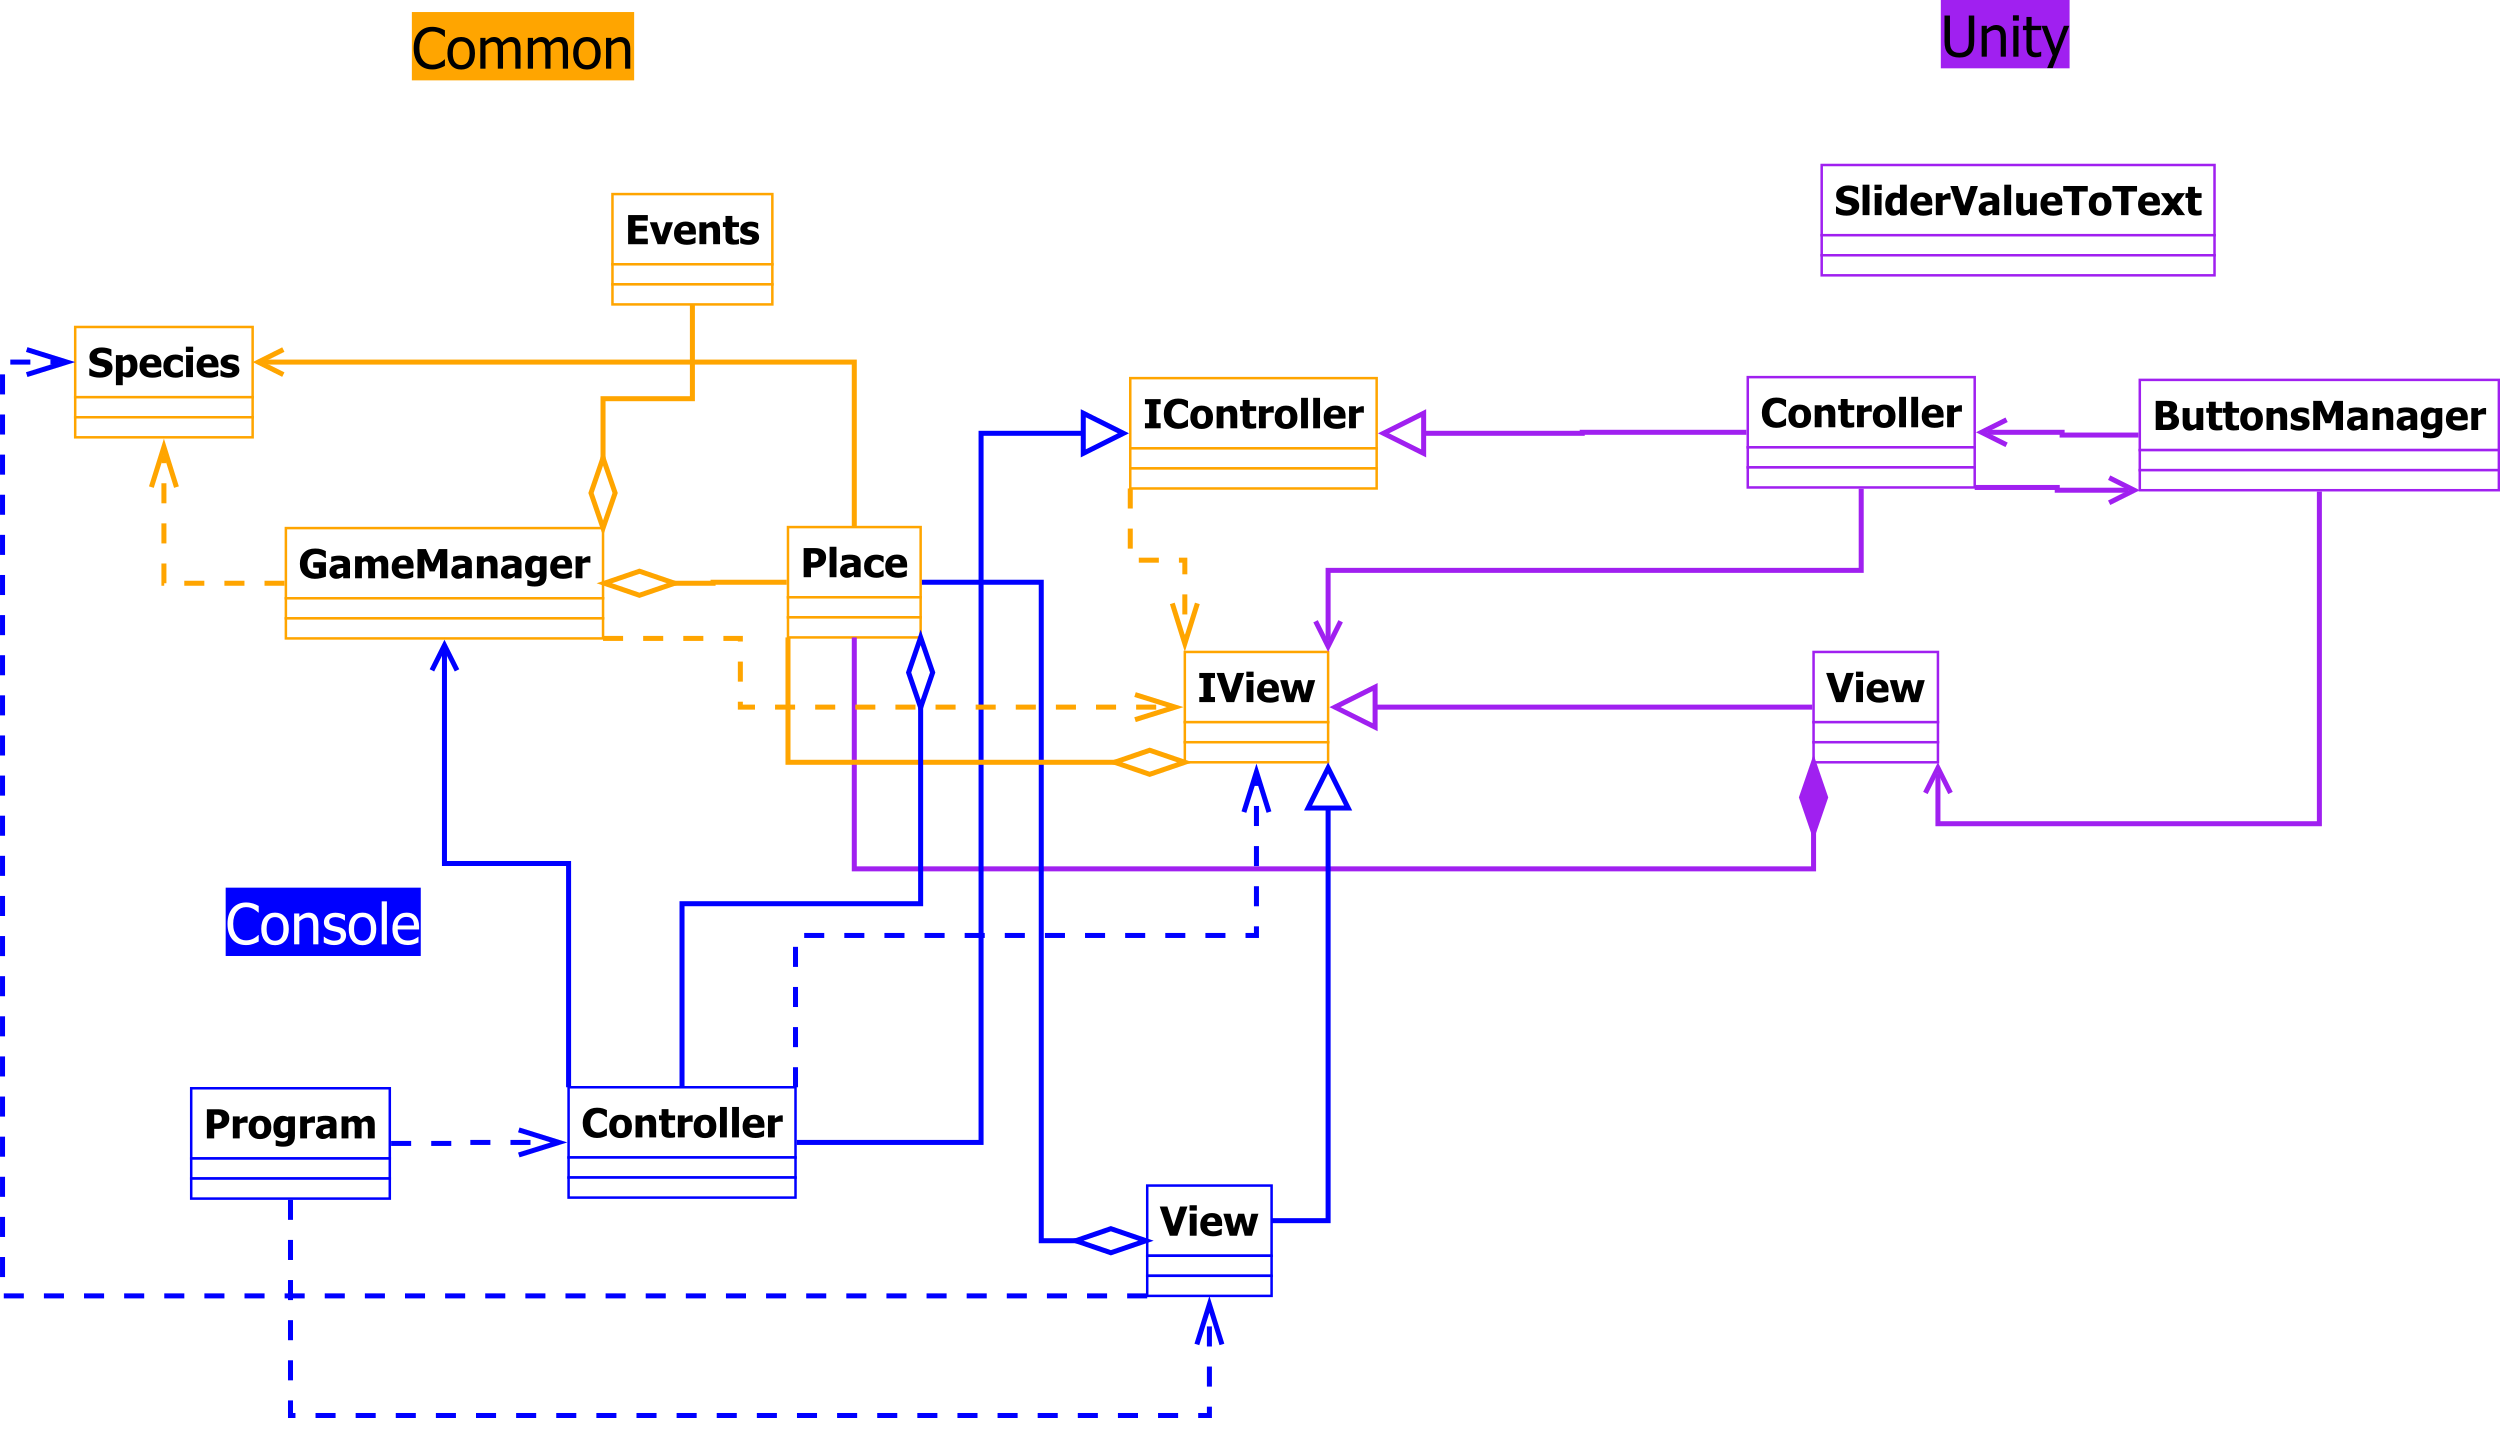 <?xml version="1.0" encoding="UTF-8"?>
<svg xmlns="http://www.w3.org/2000/svg" xmlns:xlink="http://www.w3.org/1999/xlink" width="997pt" height="580pt" viewBox="0 0 997 580" version="1.1">
<defs>
<g>
<symbol overflow="visible" id="glyph0-0">
<path style="stroke:none;" d="M 8.074 0.297 C 7 0.293 6.012 0.117 5.113 -0.242 C 4.211 -0.598 3.434 -1.137 2.785 -1.852 C 2.129 -2.562 1.625 -3.449 1.266 -4.516 C 0.906 -5.578 0.727 -6.801 0.727 -8.184 C 0.727 -9.555 0.898 -10.75 1.25 -11.773 C 1.594 -12.789 2.105 -13.68 2.777 -14.441 C 3.43 -15.172 4.203 -15.73 5.102 -16.121 C 5.996 -16.504 6.996 -16.699 8.105 -16.699 C 8.652 -16.699 9.168 -16.656 9.652 -16.578 C 10.129 -16.492 10.578 -16.391 10.992 -16.27 C 11.344 -16.156 11.703 -16.02 12.078 -15.855 C 12.445 -15.691 12.812 -15.508 13.176 -15.312 L 13.176 -12.68 L 12.996 -12.68 C 12.805 -12.852 12.559 -13.062 12.258 -13.316 C 11.957 -13.562 11.59 -13.809 11.156 -14.055 C 10.738 -14.281 10.281 -14.469 9.793 -14.617 C 9.297 -14.762 8.73 -14.836 8.086 -14.836 C 7.387 -14.836 6.723 -14.691 6.102 -14.406 C 5.473 -14.117 4.926 -13.695 4.461 -13.141 C 3.992 -12.582 3.633 -11.879 3.379 -11.035 C 3.121 -10.188 2.992 -9.238 2.996 -8.184 C 2.992 -7.059 3.129 -6.09 3.402 -5.281 C 3.672 -4.469 4.043 -3.785 4.516 -3.227 C 4.969 -2.684 5.504 -2.273 6.125 -2 C 6.738 -1.719 7.395 -1.582 8.086 -1.586 C 8.715 -1.582 9.297 -1.66 9.836 -1.816 C 10.371 -1.969 10.848 -2.164 11.27 -2.402 C 11.668 -2.629 12.016 -2.859 12.312 -3.098 C 12.602 -3.336 12.836 -3.539 13.008 -3.711 L 13.176 -3.711 L 13.176 -1.113 C 12.812 -0.941 12.473 -0.777 12.152 -0.629 C 11.832 -0.473 11.445 -0.324 10.992 -0.176 C 10.516 -0.023 10.07 0.094 9.664 0.176 C 9.254 0.254 8.727 0.293 8.074 0.297 Z M 8.074 0.297 "/>
</symbol>
<symbol overflow="visible" id="glyph0-1">
<path style="stroke:none;" d="M 11.621 -6.145 C 11.617 -4.07 11.117 -2.473 10.121 -1.348 C 9.121 -0.223 7.793 0.34 6.137 0.34 C 4.422 0.34 3.078 -0.238 2.098 -1.402 C 1.117 -2.562 0.625 -4.145 0.629 -6.145 C 0.625 -8.199 1.129 -9.797 2.141 -10.938 C 3.148 -12.074 4.48 -12.645 6.137 -12.645 C 7.793 -12.645 9.121 -12.074 10.121 -10.941 C 11.117 -9.805 11.617 -8.207 11.621 -6.145 Z M 9.484 -6.145 C 9.48 -7.734 9.191 -8.918 8.613 -9.695 C 8.031 -10.469 7.203 -10.855 6.137 -10.859 C 5.051 -10.855 4.219 -10.469 3.641 -9.695 C 3.055 -8.918 2.766 -7.734 2.766 -6.145 C 2.766 -4.602 3.055 -3.434 3.641 -2.637 C 4.219 -1.84 5.051 -1.441 6.137 -1.441 C 7.199 -1.441 8.023 -1.832 8.609 -2.613 C 9.188 -3.395 9.48 -4.57 9.484 -6.145 Z M 9.484 -6.145 "/>
</symbol>
<symbol overflow="visible" id="glyph0-2">
<path style="stroke:none;" d="M 15.465 0 L 15.465 -7.117 C 15.461 -7.68 15.441 -8.203 15.398 -8.684 C 15.352 -9.164 15.258 -9.539 15.125 -9.812 C 14.973 -10.105 14.766 -10.32 14.496 -10.461 C 14.223 -10.598 13.855 -10.668 13.395 -10.672 C 12.965 -10.668 12.504 -10.539 12.02 -10.281 C 11.527 -10.02 11.023 -9.645 10.508 -9.152 C 10.512 -9.027 10.523 -8.879 10.535 -8.707 C 10.543 -8.535 10.547 -8.332 10.551 -8.098 L 10.551 0 L 8.48 0 L 8.48 -7.117 C 8.477 -7.68 8.457 -8.203 8.414 -8.684 C 8.367 -9.164 8.273 -9.539 8.141 -9.812 C 7.988 -10.105 7.781 -10.32 7.512 -10.461 C 7.238 -10.598 6.871 -10.668 6.41 -10.672 C 5.961 -10.668 5.488 -10.531 5 -10.254 C 4.504 -9.973 4.027 -9.617 3.57 -9.188 L 3.57 0 L 1.496 0 L 1.496 -12.305 L 3.57 -12.305 L 3.57 -10.938 C 4.109 -11.48 4.648 -11.902 5.18 -12.199 C 5.711 -12.496 6.297 -12.645 6.938 -12.645 C 7.664 -12.645 8.309 -12.477 8.871 -12.148 C 9.434 -11.812 9.859 -11.27 10.156 -10.52 C 10.777 -11.215 11.387 -11.746 11.984 -12.105 C 12.574 -12.465 13.223 -12.645 13.922 -12.645 C 14.449 -12.645 14.93 -12.559 15.363 -12.395 C 15.797 -12.227 16.176 -11.961 16.5 -11.598 C 16.828 -11.219 17.082 -10.754 17.266 -10.199 C 17.441 -9.641 17.531 -8.941 17.535 -8.098 L 17.535 0 Z M 15.465 0 "/>
</symbol>
<symbol overflow="visible" id="glyph0-3">
<path style="stroke:none;" d="M 11.168 0 L 9.098 0 L 9.098 -7.004 C 9.094 -7.566 9.066 -8.094 9.016 -8.586 C 8.957 -9.07 8.852 -9.461 8.703 -9.758 C 8.531 -10.062 8.297 -10.293 7.996 -10.445 C 7.695 -10.594 7.285 -10.668 6.762 -10.672 C 6.246 -10.668 5.715 -10.531 5.172 -10.258 C 4.621 -9.98 4.086 -9.625 3.57 -9.188 L 3.57 0 L 1.496 0 L 1.496 -12.305 L 3.57 -12.305 L 3.57 -10.938 C 4.18 -11.488 4.789 -11.91 5.395 -12.203 C 5.996 -12.496 6.633 -12.645 7.305 -12.645 C 8.512 -12.645 9.457 -12.246 10.145 -11.449 C 10.824 -10.652 11.168 -9.496 11.168 -7.984 Z M 11.168 0 "/>
</symbol>
<symbol overflow="visible" id="glyph0-4">
<path style="stroke:none;" d="M 7.391 0.34 C 6.426 0.34 5.586 0.215 4.867 -0.039 C 4.145 -0.289 3.531 -0.664 3.027 -1.168 C 2.453 -1.738 2.051 -2.426 1.816 -3.223 C 1.582 -4.02 1.465 -5 1.465 -6.168 L 1.465 -16.402 L 3.645 -16.402 L 3.645 -6.168 C 3.645 -5.41 3.691 -4.773 3.789 -4.258 C 3.883 -3.738 4.07 -3.273 4.352 -2.863 C 4.645 -2.422 5.043 -2.086 5.547 -1.859 C 6.047 -1.629 6.66 -1.516 7.391 -1.52 C 8.07 -1.516 8.676 -1.629 9.207 -1.859 C 9.73 -2.086 10.145 -2.422 10.441 -2.863 C 10.715 -3.281 10.898 -3.742 11 -4.25 C 11.094 -4.754 11.145 -5.375 11.148 -6.113 L 11.148 -16.402 L 13.328 -16.402 L 13.328 -6.168 C 13.324 -5.027 13.207 -4.051 12.98 -3.238 C 12.746 -2.422 12.344 -1.73 11.766 -1.168 C 11.242 -0.656 10.633 -0.277 9.938 -0.031 C 9.242 0.219 8.391 0.34 7.391 0.34 Z M 7.391 0.34 "/>
</symbol>
<symbol overflow="visible" id="glyph0-5">
<path style="stroke:none;" d="M 3.613 0 L 1.543 0 L 1.543 -12.305 L 3.613 -12.305 Z M 3.758 -14.363 L 1.398 -14.363 L 1.398 -16.512 L 3.758 -16.512 Z M 3.758 -14.363 "/>
</symbol>
<symbol overflow="visible" id="glyph0-6">
<path style="stroke:none;" d="M 5.223 0.242 C 4.086 0.238 3.203 -0.078 2.574 -0.719 C 1.941 -1.359 1.629 -2.375 1.629 -3.766 L 1.629 -10.586 L 0.23 -10.586 L 0.23 -12.305 L 1.629 -12.305 L 1.629 -15.84 L 3.699 -15.84 L 3.699 -12.305 L 7.512 -12.305 L 7.512 -10.586 L 3.699 -10.586 L 3.699 -4.738 C 3.695 -4.109 3.707 -3.629 3.73 -3.293 C 3.75 -2.953 3.836 -2.637 3.988 -2.348 C 4.109 -2.086 4.312 -1.891 4.594 -1.766 C 4.871 -1.633 5.246 -1.57 5.727 -1.574 C 6.062 -1.57 6.391 -1.621 6.707 -1.723 C 7.023 -1.82 7.25 -1.902 7.391 -1.973 L 7.512 -1.973 L 7.512 -0.109 C 7.121 0 6.727 0.082 6.328 0.148 C 5.926 0.207 5.555 0.238 5.223 0.242 Z M 5.223 0.242 "/>
</symbol>
<symbol overflow="visible" id="glyph0-7">
<path style="stroke:none;" d="M 11.168 -12.305 L 4.551 4.539 L 2.336 4.539 L 4.539 -0.594 L 0.066 -12.305 L 2.301 -12.305 L 5.66 -3.195 L 9.012 -12.305 Z M 11.168 -12.305 "/>
</symbol>
<symbol overflow="visible" id="glyph0-8">
<path style="stroke:none;" d="M 4.824 0.297 C 3.996 0.293 3.227 0.188 2.516 -0.031 C 1.797 -0.25 1.207 -0.488 0.738 -0.738 L 0.738 -3.062 L 0.848 -3.062 C 1.023 -2.918 1.23 -2.762 1.469 -2.598 C 1.707 -2.426 2.023 -2.25 2.422 -2.07 C 2.773 -1.906 3.164 -1.766 3.586 -1.641 C 4.008 -1.516 4.445 -1.453 4.902 -1.453 C 5.23 -1.453 5.582 -1.488 5.957 -1.566 C 6.328 -1.641 6.609 -1.742 6.797 -1.863 C 7.055 -2.027 7.238 -2.203 7.352 -2.398 C 7.465 -2.586 7.523 -2.875 7.523 -3.262 C 7.523 -3.75 7.387 -4.121 7.121 -4.371 C 6.848 -4.621 6.375 -4.828 5.695 -5 C 5.43 -5.062 5.082 -5.141 4.656 -5.23 C 4.23 -5.316 3.84 -5.414 3.48 -5.52 C 2.539 -5.789 1.855 -6.207 1.43 -6.777 C 1.004 -7.344 0.789 -8.031 0.793 -8.844 C 0.789 -9.949 1.207 -10.855 2.047 -11.555 C 2.883 -12.25 3.996 -12.598 5.387 -12.602 C 6.066 -12.598 6.754 -12.512 7.445 -12.348 C 8.133 -12.176 8.715 -11.965 9.188 -11.707 L 9.188 -9.496 L 9.078 -9.496 C 8.547 -9.91 7.957 -10.238 7.309 -10.484 C 6.652 -10.727 6 -10.852 5.344 -10.852 C 4.656 -10.852 4.078 -10.707 3.609 -10.422 C 3.141 -10.133 2.906 -9.699 2.906 -9.121 C 2.906 -8.602 3.043 -8.219 3.324 -7.969 C 3.602 -7.715 4.051 -7.508 4.672 -7.348 C 4.977 -7.266 5.32 -7.184 5.699 -7.109 C 6.074 -7.031 6.473 -6.941 6.895 -6.84 C 7.805 -6.609 8.488 -6.234 8.949 -5.707 C 9.402 -5.176 9.633 -4.453 9.637 -3.547 C 9.633 -3.016 9.527 -2.516 9.324 -2.043 C 9.113 -1.566 8.809 -1.16 8.406 -0.824 C 7.961 -0.453 7.461 -0.176 6.91 0.012 C 6.355 0.199 5.66 0.293 4.824 0.297 Z M 4.824 0.297 "/>
</symbol>
<symbol overflow="visible" id="glyph0-9">
<path style="stroke:none;" d="M 3.613 0 L 1.543 0 L 1.543 -17.141 L 3.613 -17.141 Z M 3.613 0 "/>
</symbol>
<symbol overflow="visible" id="glyph0-10">
<path style="stroke:none;" d="M 6.84 0.285 C 4.875 0.281 3.355 -0.27 2.273 -1.371 C 1.188 -2.473 0.645 -4.043 0.648 -6.082 C 0.645 -8.082 1.168 -9.676 2.223 -10.863 C 3.27 -12.051 4.645 -12.645 6.344 -12.645 C 7.105 -12.645 7.781 -12.531 8.371 -12.312 C 8.957 -12.09 9.473 -11.746 9.914 -11.281 C 10.352 -10.805 10.688 -10.23 10.926 -9.555 C 11.16 -8.871 11.277 -8.039 11.281 -7.062 L 11.281 -5.938 L 2.754 -5.938 C 2.754 -4.5 3.113 -3.406 3.832 -2.652 C 4.551 -1.895 5.543 -1.516 6.816 -1.52 C 7.27 -1.516 7.719 -1.566 8.156 -1.672 C 8.594 -1.773 8.988 -1.906 9.34 -2.07 C 9.715 -2.234 10.027 -2.398 10.285 -2.559 C 10.539 -2.715 10.754 -2.863 10.926 -3.008 L 11.047 -3.008 L 11.047 -0.75 C 10.801 -0.652 10.5 -0.531 10.145 -0.391 C 9.781 -0.246 9.461 -0.133 9.176 -0.055 C 8.77 0.055 8.402 0.133 8.078 0.195 C 7.75 0.25 7.336 0.281 6.84 0.285 Z M 9.262 -7.523 C 9.246 -8.078 9.18 -8.559 9.066 -8.965 C 8.945 -9.367 8.777 -9.707 8.559 -9.992 C 8.312 -10.297 8.004 -10.531 7.629 -10.695 C 7.25 -10.852 6.781 -10.934 6.223 -10.938 C 5.672 -10.934 5.203 -10.852 4.82 -10.688 C 4.434 -10.523 4.082 -10.281 3.766 -9.969 C 3.457 -9.641 3.223 -9.285 3.062 -8.895 C 2.898 -8.5 2.797 -8.043 2.754 -7.523 Z M 9.262 -7.523 "/>
</symbol>
<symbol overflow="visible" id="glyph1-0">
<path style="stroke:none;" d="M 1.203 0 L 1.203 -11.629 L 9.066 -11.629 L 9.066 -9.41 L 4.109 -9.41 L 4.109 -7.375 L 8.676 -7.375 L 8.676 -5.156 L 4.109 -5.156 L 4.109 -2.219 L 9.066 -2.219 L 9.066 0 Z M 1.203 0 "/>
</symbol>
<symbol overflow="visible" id="glyph1-1">
<path style="stroke:none;" d="M 9.254 -8.77 L 6.109 0 L 3.125 0 L 0 -8.77 L 2.875 -8.77 L 4.672 -2.969 L 6.445 -8.77 Z M 9.254 -8.77 "/>
</symbol>
<symbol overflow="visible" id="glyph1-2">
<path style="stroke:none;" d="M 5.539 0.234 C 3.879 0.234 2.609 -0.16 1.73 -0.953 C 0.844 -1.742 0.402 -2.871 0.406 -4.336 C 0.402 -5.766 0.816 -6.906 1.641 -7.762 C 2.461 -8.613 3.609 -9.039 5.094 -9.043 C 6.434 -9.039 7.445 -8.68 8.121 -7.957 C 8.797 -7.234 9.133 -6.199 9.137 -4.852 L 9.137 -3.867 L 3.148 -3.867 C 3.172 -3.461 3.258 -3.121 3.406 -2.848 C 3.547 -2.574 3.742 -2.355 3.984 -2.195 C 4.219 -2.031 4.492 -1.914 4.805 -1.848 C 5.117 -1.773 5.457 -1.738 5.828 -1.742 C 6.145 -1.738 6.457 -1.773 6.766 -1.848 C 7.07 -1.914 7.352 -2.008 7.609 -2.125 C 7.832 -2.223 8.039 -2.328 8.227 -2.445 C 8.414 -2.555 8.566 -2.656 8.691 -2.75 L 8.98 -2.75 L 8.98 -0.492 C 8.754 -0.402 8.551 -0.32 8.367 -0.246 C 8.18 -0.168 7.926 -0.09 7.609 -0.016 C 7.309 0.062 7.004 0.121 6.691 0.168 C 6.375 0.211 5.988 0.234 5.539 0.234 Z M 6.445 -5.516 C 6.43 -6.09 6.293 -6.531 6.043 -6.836 C 5.785 -7.137 5.398 -7.289 4.883 -7.289 C 4.348 -7.289 3.934 -7.129 3.637 -6.812 C 3.336 -6.492 3.172 -6.059 3.141 -5.516 Z M 6.445 -5.516 "/>
</symbol>
<symbol overflow="visible" id="glyph1-3">
<path style="stroke:none;" d="M 9.262 0 L 6.516 0 L 6.516 -4.352 C 6.516 -4.703 6.5 -5.055 6.473 -5.41 C 6.441 -5.758 6.387 -6.02 6.312 -6.188 C 6.215 -6.383 6.082 -6.523 5.906 -6.613 C 5.727 -6.695 5.488 -6.738 5.195 -6.742 C 4.969 -6.738 4.742 -6.695 4.516 -6.617 C 4.285 -6.531 4.039 -6.398 3.781 -6.219 L 3.781 0 L 1.047 0 L 1.047 -8.77 L 3.781 -8.77 L 3.781 -7.805 C 4.227 -8.18 4.664 -8.473 5.09 -8.691 C 5.512 -8.902 5.98 -9.012 6.5 -9.012 C 7.391 -9.012 8.074 -8.727 8.551 -8.164 C 9.02 -7.598 9.258 -6.781 9.262 -5.711 Z M 9.262 0 "/>
</symbol>
<symbol overflow="visible" id="glyph1-4">
<path style="stroke:none;" d="M 4.406 0.172 C 3.289 0.168 2.477 -0.059 1.973 -0.516 C 1.461 -0.973 1.207 -1.723 1.211 -2.766 L 1.211 -6.867 L 0.164 -6.867 L 0.164 -8.77 L 1.211 -8.77 L 1.211 -11.277 L 3.945 -11.277 L 3.945 -8.77 L 6.578 -8.77 L 6.578 -6.867 L 3.945 -6.867 L 3.945 -3.758 C 3.941 -3.445 3.945 -3.18 3.953 -2.953 C 3.957 -2.723 4 -2.516 4.078 -2.336 C 4.148 -2.152 4.277 -2.008 4.465 -1.902 C 4.648 -1.793 4.918 -1.738 5.273 -1.742 C 5.418 -1.738 5.609 -1.77 5.848 -1.836 C 6.082 -1.895 6.246 -1.953 6.344 -2.008 L 6.578 -2.008 L 6.578 -0.078 C 6.277 0 5.961 0.059 5.633 0.105 C 5.297 0.148 4.891 0.168 4.406 0.172 Z M 4.406 0.172 "/>
</symbol>
<symbol overflow="visible" id="glyph1-5">
<path style="stroke:none;" d="M 3.719 0.242 C 3.07 0.238 2.461 0.168 1.887 0.031 C 1.309 -0.109 0.832 -0.27 0.461 -0.461 L 0.461 -2.773 L 0.688 -2.773 C 0.812 -2.672 0.961 -2.562 1.133 -2.445 C 1.297 -2.32 1.531 -2.195 1.828 -2.07 C 2.082 -1.945 2.367 -1.844 2.691 -1.762 C 3.008 -1.672 3.355 -1.629 3.734 -1.633 C 4.117 -1.629 4.457 -1.688 4.754 -1.812 C 5.043 -1.93 5.191 -2.121 5.195 -2.383 C 5.191 -2.582 5.125 -2.734 4.992 -2.844 C 4.855 -2.945 4.59 -3.047 4.203 -3.141 C 3.992 -3.191 3.73 -3.246 3.414 -3.309 C 3.094 -3.367 2.812 -3.438 2.57 -3.516 C 1.879 -3.727 1.363 -4.043 1.02 -4.465 C 0.672 -4.883 0.496 -5.434 0.5 -6.117 C 0.496 -6.508 0.586 -6.875 0.77 -7.223 C 0.945 -7.566 1.211 -7.875 1.562 -8.145 C 1.91 -8.41 2.34 -8.621 2.855 -8.777 C 3.363 -8.934 3.945 -9.012 4.594 -9.012 C 5.207 -9.012 5.77 -8.949 6.289 -8.828 C 6.801 -8.703 7.238 -8.555 7.594 -8.387 L 7.594 -6.172 L 7.375 -6.172 C 7.277 -6.242 7.129 -6.34 6.93 -6.465 C 6.723 -6.582 6.523 -6.688 6.336 -6.781 C 6.102 -6.883 5.848 -6.969 5.566 -7.039 C 5.281 -7.102 4.988 -7.137 4.695 -7.141 C 4.297 -7.137 3.965 -7.07 3.691 -6.938 C 3.418 -6.801 3.281 -6.621 3.281 -6.398 C 3.281 -6.199 3.348 -6.043 3.484 -5.93 C 3.617 -5.812 3.91 -5.699 4.367 -5.594 C 4.598 -5.535 4.867 -5.48 5.176 -5.426 C 5.477 -5.371 5.77 -5.297 6.055 -5.203 C 6.68 -5 7.16 -4.699 7.488 -4.309 C 7.812 -3.91 7.973 -3.391 7.977 -2.742 C 7.973 -2.328 7.879 -1.934 7.688 -1.566 C 7.492 -1.191 7.219 -0.879 6.867 -0.625 C 6.492 -0.348 6.051 -0.137 5.543 0.016 C 5.035 0.164 4.426 0.238 3.719 0.242 Z M 3.719 0.242 "/>
</symbol>
<symbol overflow="visible" id="glyph1-6">
<path style="stroke:none;" d="M 10.918 -0.664 C 10.402 -0.453 9.742 -0.25 8.93 -0.055 C 8.117 0.145 7.312 0.238 6.523 0.242 C 4.691 0.238 3.234 -0.285 2.152 -1.34 C 1.062 -2.391 0.52 -3.887 0.523 -5.828 C 0.52 -7.645 1.062 -9.105 2.152 -10.207 C 3.234 -11.305 4.723 -11.852 6.609 -11.855 C 7.578 -11.852 8.367 -11.762 8.98 -11.578 C 9.586 -11.391 10.215 -11.137 10.871 -10.824 L 10.871 -8.098 L 10.605 -8.098 C 10.465 -8.207 10.262 -8.359 10 -8.562 C 9.734 -8.758 9.477 -8.93 9.23 -9.074 C 8.934 -9.238 8.598 -9.383 8.219 -9.504 C 7.836 -9.621 7.434 -9.68 7.008 -9.684 C 6.508 -9.68 6.051 -9.602 5.641 -9.449 C 5.227 -9.289 4.859 -9.051 4.539 -8.73 C 4.23 -8.418 3.988 -8.02 3.809 -7.543 C 3.629 -7.062 3.539 -6.508 3.539 -5.875 C 3.539 -4.512 3.879 -3.508 4.562 -2.867 C 5.242 -2.219 6.176 -1.898 7.359 -1.898 C 7.461 -1.898 7.582 -1.898 7.727 -1.906 C 7.863 -1.906 7.984 -1.914 8.09 -1.93 L 8.09 -4.211 L 5.836 -4.211 L 5.836 -6.391 L 10.918 -6.391 Z M 10.918 -0.664 "/>
</symbol>
<symbol overflow="visible" id="glyph1-7">
<path style="stroke:none;" d="M 5.883 -2.289 L 5.883 -4.117 C 5.418 -4.066 5.043 -4.027 4.758 -3.996 C 4.469 -3.961 4.188 -3.895 3.914 -3.797 C 3.672 -3.711 3.484 -3.582 3.355 -3.418 C 3.219 -3.246 3.152 -3.023 3.156 -2.742 C 3.152 -2.328 3.262 -2.043 3.488 -1.895 C 3.707 -1.738 4.035 -1.664 4.469 -1.664 C 4.707 -1.664 4.953 -1.719 5.203 -1.828 C 5.453 -1.938 5.68 -2.09 5.883 -2.289 Z M 5.883 -0.93 C 5.695 -0.77 5.527 -0.629 5.379 -0.508 C 5.23 -0.379 5.031 -0.254 4.781 -0.133 C 4.535 -0.012 4.297 0.078 4.066 0.141 C 3.832 0.203 3.508 0.234 3.094 0.234 C 2.316 0.234 1.672 -0.023 1.16 -0.547 C 0.645 -1.062 0.387 -1.719 0.391 -2.516 C 0.387 -3.164 0.516 -3.691 0.781 -4.094 C 1.039 -4.492 1.414 -4.809 1.906 -5.047 C 2.398 -5.281 2.992 -5.449 3.68 -5.547 C 4.367 -5.637 5.105 -5.711 5.898 -5.766 L 5.898 -5.812 C 5.895 -6.297 5.715 -6.629 5.363 -6.816 C 5.004 -6.996 4.469 -7.09 3.758 -7.094 C 3.43 -7.09 3.055 -7.031 2.625 -6.918 C 2.191 -6.797 1.77 -6.648 1.359 -6.469 L 1.125 -6.469 L 1.125 -8.582 C 1.395 -8.656 1.832 -8.75 2.438 -8.859 C 3.039 -8.965 3.648 -9.016 4.266 -9.02 C 5.773 -9.016 6.871 -8.766 7.562 -8.266 C 8.25 -7.762 8.594 -6.996 8.598 -5.969 L 8.598 0 L 5.883 0 Z M 5.883 -0.93 "/>
</symbol>
<symbol overflow="visible" id="glyph1-8">
<path style="stroke:none;" d="M 11.527 0 L 11.527 -4.383 C 11.523 -4.812 11.516 -5.176 11.504 -5.477 C 11.484 -5.77 11.438 -6.012 11.363 -6.203 C 11.281 -6.387 11.16 -6.523 11 -6.613 C 10.832 -6.695 10.602 -6.738 10.309 -6.742 C 10.098 -6.738 9.895 -6.691 9.691 -6.605 C 9.488 -6.512 9.266 -6.383 9.027 -6.219 L 9.027 0 L 6.281 0 L 6.281 -4.383 C 6.281 -4.809 6.27 -5.172 6.254 -5.473 C 6.23 -5.77 6.184 -6.012 6.109 -6.203 C 6.027 -6.387 5.906 -6.523 5.746 -6.613 C 5.578 -6.695 5.352 -6.738 5.062 -6.742 C 4.836 -6.738 4.617 -6.688 4.406 -6.586 C 4.191 -6.48 3.98 -6.355 3.781 -6.219 L 3.781 0 L 1.047 0 L 1.047 -8.77 L 3.781 -8.77 L 3.781 -7.805 C 4.227 -8.18 4.648 -8.473 5.047 -8.691 C 5.438 -8.902 5.883 -9.012 6.383 -9.012 C 6.914 -9.012 7.387 -8.883 7.793 -8.629 C 8.199 -8.371 8.508 -7.992 8.723 -7.492 C 9.246 -7.977 9.742 -8.352 10.211 -8.617 C 10.676 -8.879 11.148 -9.012 11.629 -9.012 C 12.031 -9.012 12.395 -8.945 12.723 -8.816 C 13.043 -8.684 13.316 -8.488 13.543 -8.23 C 13.785 -7.949 13.969 -7.617 14.094 -7.23 C 14.211 -6.84 14.273 -6.332 14.277 -5.711 L 14.277 0 Z M 11.527 0 "/>
</symbol>
<symbol overflow="visible" id="glyph1-9">
<path style="stroke:none;" d="M 13.082 0 L 10.176 0 L 10.176 -7.711 L 8.059 -2.734 L 6.07 -2.734 L 3.953 -7.711 L 3.953 0 L 1.203 0 L 1.203 -11.629 L 4.57 -11.629 L 7.148 -5.891 L 9.715 -11.629 L 13.082 -11.629 Z M 13.082 0 "/>
</symbol>
<symbol overflow="visible" id="glyph1-10">
<path style="stroke:none;" d="M 6.289 -2.766 L 6.289 -6.742 C 6.148 -6.801 5.984 -6.852 5.789 -6.898 C 5.59 -6.938 5.391 -6.961 5.195 -6.961 C 4.535 -6.961 4.043 -6.746 3.715 -6.324 C 3.383 -5.895 3.215 -5.305 3.219 -4.547 C 3.215 -4.164 3.242 -3.84 3.293 -3.582 C 3.34 -3.316 3.43 -3.086 3.57 -2.883 C 3.695 -2.684 3.867 -2.531 4.082 -2.434 C 4.289 -2.328 4.559 -2.277 4.891 -2.281 C 5.133 -2.277 5.375 -2.32 5.613 -2.406 C 5.848 -2.488 6.07 -2.609 6.289 -2.766 Z M 9.02 -1.008 C 9.016 -0.195 8.898 0.492 8.668 1.062 C 8.43 1.625 8.113 2.07 7.711 2.391 C 7.305 2.711 6.816 2.941 6.25 3.09 C 5.68 3.23 5.051 3.305 4.359 3.305 C 3.773 3.305 3.219 3.266 2.699 3.191 C 2.172 3.113 1.719 3.027 1.336 2.93 L 1.336 0.734 L 1.656 0.734 C 1.789 0.781 1.949 0.84 2.137 0.906 C 2.32 0.965 2.508 1.023 2.695 1.078 C 2.918 1.133 3.137 1.18 3.352 1.219 C 3.562 1.254 3.781 1.27 4.008 1.273 C 4.469 1.27 4.855 1.223 5.168 1.129 C 5.477 1.031 5.707 0.895 5.867 0.719 C 6.02 0.535 6.129 0.32 6.195 0.074 C 6.254 -0.172 6.285 -0.48 6.289 -0.859 L 6.289 -1.023 C 5.977 -0.75 5.621 -0.531 5.223 -0.371 C 4.816 -0.203 4.402 -0.121 3.977 -0.125 C 2.84 -0.121 1.965 -0.492 1.348 -1.234 C 0.73 -1.973 0.422 -3.098 0.422 -4.609 C 0.422 -5.293 0.516 -5.91 0.707 -6.461 C 0.895 -7.004 1.16 -7.469 1.5 -7.859 C 1.82 -8.223 2.211 -8.508 2.672 -8.711 C 3.129 -8.91 3.605 -9.012 4.102 -9.012 C 4.547 -9.012 4.945 -8.953 5.305 -8.84 C 5.656 -8.723 5.98 -8.57 6.273 -8.379 L 6.375 -8.77 L 9.02 -8.77 Z M 9.02 -1.008 "/>
</symbol>
<symbol overflow="visible" id="glyph1-11">
<path style="stroke:none;" d="M 6.938 -6.188 L 6.711 -6.188 C 6.602 -6.223 6.453 -6.25 6.258 -6.27 C 6.059 -6.285 5.84 -6.293 5.602 -6.297 C 5.312 -6.293 5.012 -6.25 4.699 -6.172 C 4.383 -6.086 4.074 -5.988 3.781 -5.875 L 3.781 0 L 1.047 0 L 1.047 -8.77 L 3.781 -8.77 L 3.781 -7.516 C 3.902 -7.629 4.078 -7.773 4.301 -7.945 C 4.52 -8.117 4.719 -8.254 4.906 -8.363 C 5.102 -8.48 5.332 -8.586 5.598 -8.672 C 5.855 -8.758 6.105 -8.801 6.344 -8.801 C 6.43 -8.801 6.527 -8.797 6.641 -8.793 C 6.746 -8.785 6.848 -8.777 6.938 -8.77 Z M 6.938 -6.188 "/>
</symbol>
<symbol overflow="visible" id="glyph1-12">
<path style="stroke:none;" d="M 7 0 L 0.734 0 L 0.734 -2.031 L 2.406 -2.031 L 2.406 -9.598 L 0.734 -9.598 L 0.734 -11.629 L 7 -11.629 L 7 -9.598 L 5.328 -9.598 L 5.328 -2.031 L 7 -2.031 Z M 7 0 "/>
</symbol>
<symbol overflow="visible" id="glyph1-13">
<path style="stroke:none;" d="M 6.219 0.227 C 4.469 0.223 3.086 -0.301 2.062 -1.355 C 1.035 -2.406 0.52 -3.891 0.523 -5.805 C 0.52 -7.645 1.035 -9.113 2.066 -10.211 C 3.094 -11.305 4.48 -11.852 6.227 -11.855 C 6.688 -11.852 7.102 -11.828 7.473 -11.777 C 7.84 -11.723 8.195 -11.648 8.535 -11.559 C 8.797 -11.477 9.086 -11.371 9.402 -11.238 C 9.711 -11.102 9.965 -10.984 10.16 -10.887 L 10.16 -8.113 L 9.863 -8.113 C 9.719 -8.234 9.543 -8.383 9.332 -8.562 C 9.117 -8.734 8.875 -8.906 8.605 -9.074 C 8.332 -9.238 8.035 -9.379 7.711 -9.5 C 7.387 -9.613 7.047 -9.672 6.695 -9.676 C 6.27 -9.672 5.883 -9.605 5.535 -9.477 C 5.18 -9.34 4.844 -9.109 4.531 -8.785 C 4.234 -8.484 3.996 -8.086 3.816 -7.582 C 3.629 -7.078 3.539 -6.48 3.539 -5.797 C 3.539 -5.07 3.633 -4.465 3.828 -3.973 C 4.016 -3.48 4.27 -3.082 4.586 -2.781 C 4.887 -2.488 5.223 -2.277 5.598 -2.148 C 5.965 -2.016 6.336 -1.949 6.711 -1.953 C 7.094 -1.949 7.461 -2.016 7.809 -2.145 C 8.156 -2.27 8.449 -2.41 8.691 -2.57 C 8.949 -2.73 9.18 -2.895 9.379 -3.062 C 9.574 -3.227 9.746 -3.375 9.895 -3.508 L 10.16 -3.508 L 10.16 -0.773 C 9.945 -0.672 9.695 -0.559 9.418 -0.434 C 9.133 -0.305 8.844 -0.195 8.551 -0.109 C 8.184 0 7.844 0.082 7.527 0.141 C 7.211 0.195 6.773 0.223 6.219 0.227 Z M 6.219 0.227 "/>
</symbol>
<symbol overflow="visible" id="glyph1-14">
<path style="stroke:none;" d="M 9.465 -4.383 C 9.461 -2.938 9.066 -1.801 8.281 -0.973 C 7.492 -0.145 6.379 0.27 4.938 0.273 C 3.504 0.27 2.391 -0.145 1.598 -0.973 C 0.801 -1.801 0.402 -2.938 0.406 -4.383 C 0.402 -5.84 0.801 -6.98 1.598 -7.805 C 2.391 -8.629 3.504 -9.039 4.938 -9.043 C 6.371 -9.039 7.484 -8.625 8.277 -7.797 C 9.066 -6.965 9.461 -5.828 9.465 -4.383 Z M 6.664 -4.367 C 6.66 -4.883 6.617 -5.316 6.535 -5.668 C 6.445 -6.012 6.328 -6.289 6.18 -6.5 C 6.016 -6.715 5.832 -6.867 5.633 -6.957 C 5.426 -7.039 5.195 -7.082 4.938 -7.086 C 4.691 -7.082 4.469 -7.047 4.273 -6.973 C 4.07 -6.895 3.891 -6.75 3.727 -6.539 C 3.57 -6.336 3.445 -6.055 3.352 -5.703 C 3.258 -5.344 3.211 -4.898 3.211 -4.367 C 3.211 -3.828 3.254 -3.395 3.344 -3.066 C 3.43 -2.73 3.543 -2.469 3.688 -2.273 C 3.828 -2.07 4.012 -1.922 4.234 -1.828 C 4.449 -1.734 4.691 -1.688 4.961 -1.688 C 5.176 -1.688 5.398 -1.734 5.629 -1.828 C 5.852 -1.922 6.031 -2.062 6.172 -2.25 C 6.328 -2.473 6.453 -2.742 6.539 -3.059 C 6.621 -3.371 6.66 -3.805 6.664 -4.367 Z M 6.664 -4.367 "/>
</symbol>
<symbol overflow="visible" id="glyph1-15">
<path style="stroke:none;" d="M 3.781 0 L 1.047 0 L 1.047 -12.152 L 3.781 -12.152 Z M 3.781 0 "/>
</symbol>
<symbol overflow="visible" id="glyph1-16">
<path style="stroke:none;" d="M 10.918 -11.629 L 6.922 0 L 3.875 0 L -0.125 -11.629 L 2.906 -11.629 L 5.438 -3.75 L 7.969 -11.629 Z M 10.918 -11.629 "/>
</symbol>
<symbol overflow="visible" id="glyph1-17">
<path style="stroke:none;" d="M 3.781 0 L 1.047 0 L 1.047 -8.77 L 3.781 -8.77 Z M 3.859 -10.02 L 0.969 -10.02 L 0.969 -12.152 L 3.859 -12.152 Z M 3.859 -10.02 "/>
</symbol>
<symbol overflow="visible" id="glyph1-18">
<path style="stroke:none;" d="M 14.113 -8.77 L 11.551 0 L 8.645 0 L 7.109 -5.672 L 5.562 0 L 2.656 0 L 0.117 -8.77 L 2.992 -8.77 L 4.336 -2.969 L 6 -8.77 L 8.41 -8.77 L 9.98 -2.969 L 11.301 -8.77 Z M 14.113 -8.77 "/>
</symbol>
<symbol overflow="visible" id="glyph1-19">
<path style="stroke:none;" d="M 10.152 -7.961 C 10.148 -7.418 10.062 -6.902 9.895 -6.414 C 9.719 -5.922 9.473 -5.512 9.152 -5.188 C 8.953 -4.98 8.734 -4.793 8.5 -4.625 C 8.262 -4.449 8 -4.305 7.719 -4.188 C 7.43 -4.066 7.121 -3.973 6.785 -3.906 C 6.449 -3.836 6.07 -3.801 5.656 -3.805 L 4.125 -3.805 L 4.125 0 L 1.203 0 L 1.203 -11.629 L 5.719 -11.629 C 6.391 -11.625 6.969 -11.562 7.453 -11.445 C 7.938 -11.32 8.379 -11.129 8.777 -10.863 C 9.215 -10.57 9.551 -10.18 9.793 -9.695 C 10.027 -9.207 10.148 -8.629 10.152 -7.961 Z M 7.156 -7.891 C 7.152 -8.215 7.074 -8.496 6.922 -8.734 C 6.762 -8.969 6.574 -9.133 6.359 -9.223 C 6.078 -9.34 5.816 -9.406 5.566 -9.43 C 5.312 -9.445 4.969 -9.457 4.539 -9.457 L 4.125 -9.457 L 4.125 -5.977 L 4.328 -5.977 C 4.602 -5.977 4.863 -5.977 5.109 -5.984 C 5.352 -5.984 5.562 -6.004 5.75 -6.039 C 5.902 -6.062 6.07 -6.113 6.246 -6.191 C 6.418 -6.266 6.551 -6.352 6.648 -6.445 C 6.844 -6.637 6.977 -6.836 7.051 -7.047 C 7.117 -7.254 7.152 -7.535 7.156 -7.891 Z M 7.156 -7.891 "/>
</symbol>
<symbol overflow="visible" id="glyph1-20">
<path style="stroke:none;" d="M 5.352 0.234 C 4.625 0.234 3.965 0.145 3.363 -0.039 C 2.762 -0.219 2.238 -0.5 1.797 -0.883 C 1.355 -1.262 1.016 -1.738 0.773 -2.316 C 0.527 -2.887 0.402 -3.566 0.406 -4.352 C 0.402 -5.188 0.535 -5.902 0.805 -6.492 C 1.066 -7.078 1.426 -7.562 1.883 -7.945 C 2.316 -8.305 2.832 -8.57 3.426 -8.75 C 4.016 -8.922 4.633 -9.012 5.273 -9.012 C 5.758 -9.012 6.242 -8.953 6.727 -8.844 C 7.211 -8.727 7.695 -8.551 8.184 -8.309 L 8.184 -5.969 L 7.836 -5.969 C 7.723 -6.07 7.59 -6.184 7.434 -6.312 C 7.273 -6.434 7.102 -6.551 6.914 -6.656 C 6.715 -6.766 6.488 -6.855 6.242 -6.934 C 5.988 -7.004 5.711 -7.043 5.406 -7.047 C 4.707 -7.043 4.168 -6.801 3.785 -6.316 C 3.402 -5.828 3.211 -5.172 3.211 -4.352 C 3.211 -3.469 3.414 -2.812 3.824 -2.383 C 4.23 -1.949 4.773 -1.734 5.453 -1.734 C 5.793 -1.734 6.094 -1.773 6.359 -1.852 C 6.617 -1.93 6.844 -2.023 7.031 -2.133 C 7.211 -2.242 7.367 -2.355 7.5 -2.473 C 7.629 -2.59 7.738 -2.695 7.836 -2.789 L 8.184 -2.789 L 8.184 -0.445 C 8.027 -0.375 7.848 -0.297 7.645 -0.211 C 7.438 -0.121 7.227 -0.051 7.016 0.008 C 6.746 0.078 6.5 0.137 6.27 0.176 C 6.035 0.215 5.727 0.234 5.352 0.234 Z M 5.352 0.234 "/>
</symbol>
<symbol overflow="visible" id="glyph1-21">
<path style="stroke:none;" d="M 4.797 0.211 C 3.902 0.211 3.121 0.125 2.449 -0.047 C 1.773 -0.219 1.145 -0.43 0.57 -0.688 L 0.57 -3.453 L 0.836 -3.453 C 1.418 -2.953 2.062 -2.574 2.766 -2.312 C 3.469 -2.043 4.148 -1.91 4.812 -1.914 C 4.977 -1.91 5.199 -1.93 5.473 -1.969 C 5.746 -2.004 5.965 -2.059 6.133 -2.141 C 6.332 -2.227 6.504 -2.352 6.648 -2.512 C 6.785 -2.668 6.855 -2.879 6.859 -3.141 C 6.855 -3.43 6.742 -3.664 6.516 -3.852 C 6.285 -4.031 6.012 -4.164 5.695 -4.25 C 5.297 -4.352 4.871 -4.453 4.426 -4.547 C 3.973 -4.641 3.555 -4.754 3.164 -4.891 C 2.262 -5.207 1.613 -5.633 1.227 -6.172 C 0.832 -6.703 0.637 -7.375 0.641 -8.184 C 0.637 -9.27 1.098 -10.152 2.023 -10.828 C 2.941 -11.5 4.094 -11.836 5.477 -11.84 C 6.168 -11.836 6.855 -11.766 7.539 -11.629 C 8.223 -11.484 8.836 -11.293 9.379 -11.059 L 9.379 -8.402 L 9.121 -8.402 C 8.688 -8.77 8.16 -9.082 7.539 -9.34 C 6.918 -9.594 6.281 -9.719 5.625 -9.723 C 5.367 -9.719 5.137 -9.703 4.938 -9.668 C 4.73 -9.629 4.516 -9.559 4.297 -9.457 C 4.109 -9.371 3.953 -9.246 3.824 -9.086 C 3.688 -8.918 3.621 -8.734 3.625 -8.535 C 3.621 -8.234 3.727 -8 3.941 -7.828 C 4.148 -7.656 4.555 -7.5 5.164 -7.359 C 5.551 -7.27 5.93 -7.184 6.293 -7.102 C 6.652 -7.016 7.039 -6.898 7.453 -6.758 C 8.258 -6.461 8.855 -6.07 9.25 -5.582 C 9.641 -5.086 9.836 -4.438 9.84 -3.633 C 9.836 -2.477 9.383 -1.547 8.477 -0.844 C 7.566 -0.141 6.34 0.211 4.797 0.211 Z M 4.797 0.211 "/>
</symbol>
<symbol overflow="visible" id="glyph1-22">
<path style="stroke:none;" d="M 9.645 -4.508 C 9.645 -3.102 9.289 -1.973 8.578 -1.117 C 7.867 -0.258 6.992 0.168 5.953 0.172 C 5.516 0.168 5.133 0.121 4.812 0.023 C 4.484 -0.074 4.141 -0.227 3.781 -0.438 L 3.781 3.219 L 1.047 3.219 L 1.047 -8.77 L 3.781 -8.77 L 3.781 -7.859 C 4.18 -8.195 4.59 -8.473 5.008 -8.691 C 5.422 -8.902 5.902 -9.012 6.453 -9.012 C 7.465 -9.012 8.25 -8.605 8.809 -7.801 C 9.363 -6.992 9.645 -5.895 9.645 -4.508 Z M 6.852 -4.453 C 6.848 -5.305 6.719 -5.922 6.457 -6.312 C 6.191 -6.695 5.781 -6.891 5.227 -6.891 C 4.98 -6.891 4.734 -6.852 4.496 -6.773 C 4.25 -6.695 4.012 -6.578 3.781 -6.422 L 3.781 -2.008 C 3.922 -1.941 4.082 -1.898 4.262 -1.875 C 4.434 -1.848 4.641 -1.832 4.883 -1.836 C 5.547 -1.832 6.043 -2.051 6.367 -2.488 C 6.688 -2.922 6.848 -3.578 6.852 -4.453 Z M 6.852 -4.453 "/>
</symbol>
<symbol overflow="visible" id="glyph1-23">
<path style="stroke:none;" d="M 10.504 -3.562 C 10.5 -2.984 10.391 -2.477 10.176 -2.039 C 9.953 -1.602 9.66 -1.238 9.293 -0.953 C 8.855 -0.605 8.375 -0.359 7.852 -0.219 C 7.328 -0.07 6.664 0 5.859 0 L 1.203 0 L 1.203 -11.629 L 5.312 -11.629 C 6.164 -11.625 6.812 -11.594 7.254 -11.531 C 7.691 -11.465 8.102 -11.328 8.488 -11.121 C 8.902 -10.895 9.215 -10.594 9.422 -10.223 C 9.625 -9.844 9.727 -9.41 9.73 -8.926 C 9.727 -8.355 9.586 -7.852 9.305 -7.41 C 9.02 -6.969 8.625 -6.645 8.129 -6.438 L 8.129 -6.375 C 8.844 -6.223 9.422 -5.914 9.855 -5.449 C 10.285 -4.98 10.5 -4.352 10.504 -3.562 Z M 6.766 -8.34 C 6.762 -8.523 6.715 -8.719 6.621 -8.918 C 6.523 -9.113 6.371 -9.254 6.172 -9.348 C 5.977 -9.426 5.75 -9.473 5.488 -9.484 C 5.223 -9.488 4.832 -9.492 4.312 -9.496 L 4.109 -9.496 L 4.109 -7.039 L 4.477 -7.039 C 4.977 -7.035 5.324 -7.043 5.527 -7.055 C 5.723 -7.062 5.93 -7.117 6.148 -7.219 C 6.379 -7.328 6.543 -7.477 6.633 -7.672 C 6.719 -7.859 6.762 -8.082 6.766 -8.34 Z M 7.5 -3.617 C 7.5 -3.973 7.426 -4.254 7.281 -4.461 C 7.133 -4.66 6.914 -4.816 6.625 -4.922 C 6.445 -4.988 6.203 -5.023 5.895 -5.035 C 5.582 -5.039 5.164 -5.043 4.648 -5.047 L 4.109 -5.047 L 4.109 -2.133 L 4.266 -2.133 C 5.023 -2.133 5.547 -2.137 5.844 -2.148 C 6.133 -2.156 6.43 -2.227 6.734 -2.359 C 6.996 -2.473 7.191 -2.641 7.316 -2.863 C 7.438 -3.082 7.5 -3.332 7.5 -3.617 Z M 7.5 -3.617 "/>
</symbol>
<symbol overflow="visible" id="glyph1-24">
<path style="stroke:none;" d="M 9.191 0 L 6.461 0 L 6.461 -0.969 C 5.984 -0.57 5.551 -0.27 5.156 -0.066 C 4.758 0.141 4.285 0.238 3.742 0.242 C 2.871 0.238 2.191 -0.031 1.707 -0.582 C 1.215 -1.129 0.973 -1.957 0.977 -3.062 L 0.977 -8.77 L 3.727 -8.77 L 3.727 -4.422 C 3.727 -3.965 3.738 -3.594 3.762 -3.312 C 3.785 -3.023 3.84 -2.781 3.93 -2.586 C 4.012 -2.398 4.141 -2.262 4.316 -2.172 C 4.488 -2.074 4.73 -2.027 5.047 -2.031 C 5.234 -2.027 5.465 -2.074 5.73 -2.172 C 5.992 -2.262 6.234 -2.391 6.461 -2.555 L 6.461 -8.77 L 9.191 -8.77 Z M 9.191 0 "/>
</symbol>
<symbol overflow="visible" id="glyph1-25">
<path style="stroke:none;" d="M 9.02 0 L 6.289 0 L 6.289 -0.914 C 6.109 -0.766 5.91 -0.609 5.684 -0.445 C 5.457 -0.277 5.258 -0.152 5.086 -0.07 C 4.867 0.031 4.648 0.109 4.438 0.164 C 4.219 0.215 3.965 0.238 3.672 0.242 C 2.668 0.238 1.875 -0.172 1.297 -1 C 0.711 -1.824 0.422 -2.93 0.422 -4.32 C 0.422 -5.082 0.52 -5.746 0.719 -6.312 C 0.914 -6.871 1.188 -7.363 1.539 -7.781 C 1.855 -8.156 2.242 -8.453 2.695 -8.68 C 3.148 -8.898 3.625 -9.012 4.133 -9.012 C 4.586 -9.012 4.965 -8.961 5.262 -8.867 C 5.555 -8.766 5.895 -8.617 6.289 -8.418 L 6.289 -12.152 L 9.02 -12.152 Z M 6.289 -2.422 L 6.289 -6.727 C 6.148 -6.793 5.973 -6.848 5.758 -6.895 C 5.535 -6.938 5.348 -6.961 5.195 -6.961 C 4.535 -6.961 4.043 -6.73 3.715 -6.273 C 3.383 -5.812 3.215 -5.172 3.219 -4.352 C 3.215 -3.484 3.348 -2.859 3.613 -2.477 C 3.875 -2.09 4.301 -1.898 4.891 -1.898 C 5.129 -1.898 5.371 -1.945 5.617 -2.039 C 5.859 -2.133 6.082 -2.258 6.289 -2.422 Z M 6.289 -2.422 "/>
</symbol>
<symbol overflow="visible" id="glyph1-26">
<path style="stroke:none;" d="M 3.438 0 L 3.438 -9.41 L 0 -9.41 L 0 -11.629 L 9.793 -11.629 L 9.793 -9.41 L 6.359 -9.41 L 6.359 0 Z M 3.438 0 "/>
</symbol>
<symbol overflow="visible" id="glyph1-27">
<path style="stroke:none;" d="M 9.699 0 L 6.5 0 L 4.828 -2.523 L 3.109 0 L -0.031 0 L 3.195 -4.383 L 0.023 -8.77 L 3.227 -8.77 L 4.867 -6.297 L 6.516 -8.77 L 9.66 -8.77 L 6.484 -4.453 Z M 9.699 0 "/>
</symbol>
</g>
</defs>
<g id="surface46044">
<rect x="0" y="0" width="997" height="580" style="fill:rgb(100%,100%,100%);fill-opacity:1;stroke:none;"/>
<path style=" stroke:none;fill-rule:evenodd;fill:rgb(100%,64.706%,0%);fill-opacity:1;" d="M 164.25 4.801 L 252.898 4.801 L 252.898 32.051 L 164.25 32.051 Z M 164.25 4.801 "/>
<g style="fill:rgb(0%,0%,0%);fill-opacity:1;">
  <use xlink:href="#glyph0-0" x="164.25" y="27.398"/>
  <use xlink:href="#glyph0-1" x="177.805" y="27.398"/>
  <use xlink:href="#glyph0-2" x="190.051" y="27.398"/>
  <use xlink:href="#glyph0-2" x="208.996" y="27.398"/>
  <use xlink:href="#glyph0-1" x="227.941" y="27.398"/>
  <use xlink:href="#glyph0-3" x="240.188" y="27.398"/>
</g>
<path style=" stroke:none;fill-rule:evenodd;fill:rgb(62.745%,12.549%,94.118%);fill-opacity:1;" d="M 774 0 L 825.352 0 L 825.352 27.25 L 774 27.25 Z M 774 0 "/>
<g style="fill:rgb(0%,0%,0%);fill-opacity:1;">
  <use xlink:href="#glyph0-4" x="774" y="22.602"/>
  <use xlink:href="#glyph0-3" x="788.785" y="22.602"/>
  <use xlink:href="#glyph0-5" x="801.363" y="22.602"/>
  <use xlink:href="#glyph0-6" x="806.52" y="22.602"/>
  <use xlink:href="#glyph0-7" x="814.059" y="22.602"/>
</g>
<path style=" stroke:none;fill-rule:evenodd;fill:rgb(0%,0%,100%);fill-opacity:1;" d="M 90 354 L 167.801 354 L 167.801 381.25 L 90 381.25 Z M 90 354 "/>
<g style="fill:rgb(100%,100%,100%);fill-opacity:1;">
  <use xlink:href="#glyph0-0" x="90" y="376.602"/>
  <use xlink:href="#glyph0-1" x="103.555" y="376.602"/>
  <use xlink:href="#glyph0-3" x="115.801" y="376.602"/>
  <use xlink:href="#glyph0-8" x="128.379" y="376.602"/>
  <use xlink:href="#glyph0-1" x="138.438" y="376.602"/>
  <use xlink:href="#glyph0-9" x="150.684" y="376.602"/>
  <use xlink:href="#glyph0-10" x="155.84" y="376.602"/>
</g>
<path style="fill-rule:evenodd;fill:rgb(100%,100%,100%);fill-opacity:1;stroke-width:0.05;stroke-linecap:butt;stroke-linejoin:miter;stroke:rgb(100%,64.706%,0%);stroke-opacity:1;stroke-miterlimit:10;" d="M 16.25 7.15 L 19.438 7.15 L 19.438 8.55 L 16.25 8.55 Z M 16.25 7.15 " transform="matrix(20,0,0,20,-80.75,-65.6)"/>
<g style="fill:rgb(0%,0%,0%);fill-opacity:1;">
  <use xlink:href="#glyph1-0" x="249.289" y="97.398"/>
  <use xlink:href="#glyph1-1" x="259.133" y="97.398"/>
  <use xlink:href="#glyph1-2" x="268.391" y="97.398"/>
  <use xlink:href="#glyph1-3" x="277.883" y="97.398"/>
  <use xlink:href="#glyph1-4" x="288.117" y="97.398"/>
  <use xlink:href="#glyph1-5" x="294.758" y="97.398"/>
</g>
<path style="fill-rule:evenodd;fill:rgb(100%,100%,100%);fill-opacity:1;stroke-width:0.05;stroke-linecap:butt;stroke-linejoin:miter;stroke:rgb(100%,64.706%,0%);stroke-opacity:1;stroke-miterlimit:10;" d="M 16.25 8.55 L 19.438 8.55 L 19.438 8.95 L 16.25 8.95 Z M 16.25 8.55 " transform="matrix(20,0,0,20,-80.75,-65.6)"/>
<path style="fill-rule:evenodd;fill:rgb(100%,100%,100%);fill-opacity:1;stroke-width:0.05;stroke-linecap:butt;stroke-linejoin:miter;stroke:rgb(100%,64.706%,0%);stroke-opacity:1;stroke-miterlimit:10;" d="M 16.25 8.95 L 19.438 8.95 L 19.438 9.35 L 16.25 9.35 Z M 16.25 8.95 " transform="matrix(20,0,0,20,-80.75,-65.6)"/>
<path style="fill-rule:evenodd;fill:rgb(100%,100%,100%);fill-opacity:1;stroke-width:0.05;stroke-linecap:butt;stroke-linejoin:miter;stroke:rgb(100%,64.706%,0%);stroke-opacity:1;stroke-miterlimit:10;" d="M 9.738 13.81 L 16.062 13.81 L 16.062 15.21 L 9.738 15.21 Z M 9.738 13.81 " transform="matrix(20,0,0,20,-80.75,-65.6)"/>
<g style="fill:rgb(0%,0%,0%);fill-opacity:1;">
  <use xlink:href="#glyph1-6" x="119.066" y="230.602"/>
  <use xlink:href="#glyph1-7" x="130.98" y="230.602"/>
  <use xlink:href="#glyph1-8" x="140.551" y="230.602"/>
  <use xlink:href="#glyph1-2" x="155.805" y="230.602"/>
  <use xlink:href="#glyph1-9" x="165.297" y="230.602"/>
  <use xlink:href="#glyph1-7" x="179.574" y="230.602"/>
  <use xlink:href="#glyph1-3" x="189.145" y="230.602"/>
  <use xlink:href="#glyph1-7" x="199.379" y="230.602"/>
  <use xlink:href="#glyph1-10" x="208.949" y="230.602"/>
  <use xlink:href="#glyph1-2" x="219.008" y="230.602"/>
  <use xlink:href="#glyph1-11" x="228.5" y="230.602"/>
</g>
<path style="fill-rule:evenodd;fill:rgb(100%,100%,100%);fill-opacity:1;stroke-width:0.05;stroke-linecap:butt;stroke-linejoin:miter;stroke:rgb(100%,64.706%,0%);stroke-opacity:1;stroke-miterlimit:10;" d="M 9.738 15.21 L 16.062 15.21 L 16.062 15.61 L 9.738 15.61 Z M 9.738 15.21 " transform="matrix(20,0,0,20,-80.75,-65.6)"/>
<path style="fill-rule:evenodd;fill:rgb(100%,100%,100%);fill-opacity:1;stroke-width:0.05;stroke-linecap:butt;stroke-linejoin:miter;stroke:rgb(100%,64.706%,0%);stroke-opacity:1;stroke-miterlimit:10;" d="M 9.738 15.61 L 16.062 15.61 L 16.062 16.01 L 9.738 16.01 Z M 9.738 15.61 " transform="matrix(20,0,0,20,-80.75,-65.6)"/>
<path style="fill-rule:evenodd;fill:rgb(100%,100%,100%);fill-opacity:1;stroke-width:0.05;stroke-linecap:butt;stroke-linejoin:miter;stroke:rgb(100%,64.706%,0%);stroke-opacity:1;stroke-miterlimit:10;" d="M 26.575 10.82 L 31.488 10.82 L 31.488 12.22 L 26.575 12.22 Z M 26.575 10.82 " transform="matrix(20,0,0,20,-80.75,-65.6)"/>
<g style="fill:rgb(0%,0%,0%);fill-opacity:1;">
  <use xlink:href="#glyph1-12" x="455.871" y="170.801"/>
  <use xlink:href="#glyph1-13" x="463.605" y="170.801"/>
  <use xlink:href="#glyph1-14" x="474.289" y="170.801"/>
  <use xlink:href="#glyph1-3" x="484.152" y="170.801"/>
  <use xlink:href="#glyph1-4" x="494.387" y="170.801"/>
  <use xlink:href="#glyph1-11" x="501.027" y="170.801"/>
  <use xlink:href="#glyph1-14" x="507.961" y="170.801"/>
  <use xlink:href="#glyph1-15" x="517.824" y="170.801"/>
  <use xlink:href="#glyph1-15" x="522.648" y="170.801"/>
  <use xlink:href="#glyph1-2" x="527.473" y="170.801"/>
  <use xlink:href="#glyph1-11" x="536.965" y="170.801"/>
</g>
<path style="fill-rule:evenodd;fill:rgb(100%,100%,100%);fill-opacity:1;stroke-width:0.05;stroke-linecap:butt;stroke-linejoin:miter;stroke:rgb(100%,64.706%,0%);stroke-opacity:1;stroke-miterlimit:10;" d="M 26.575 12.22 L 31.488 12.22 L 31.488 12.62 L 26.575 12.62 Z M 26.575 12.22 " transform="matrix(20,0,0,20,-80.75,-65.6)"/>
<path style="fill-rule:evenodd;fill:rgb(100%,100%,100%);fill-opacity:1;stroke-width:0.05;stroke-linecap:butt;stroke-linejoin:miter;stroke:rgb(100%,64.706%,0%);stroke-opacity:1;stroke-miterlimit:10;" d="M 26.575 12.62 L 31.488 12.62 L 31.488 13.02 L 26.575 13.02 Z M 26.575 12.62 " transform="matrix(20,0,0,20,-80.75,-65.6)"/>
<path style="fill-rule:evenodd;fill:rgb(100%,100%,100%);fill-opacity:1;stroke-width:0.05;stroke-linecap:butt;stroke-linejoin:miter;stroke:rgb(100%,64.706%,0%);stroke-opacity:1;stroke-miterlimit:10;" d="M 27.663 16.28 L 30.52 16.28 L 30.52 17.68 L 27.663 17.68 Z M 27.663 16.28 " transform="matrix(20,0,0,20,-80.75,-65.6)"/>
<g style="fill:rgb(0%,0%,0%);fill-opacity:1;">
  <use xlink:href="#glyph1-12" x="477.539" y="280"/>
  <use xlink:href="#glyph1-16" x="485.273" y="280"/>
  <use xlink:href="#glyph1-17" x="496.074" y="280"/>
  <use xlink:href="#glyph1-2" x="500.898" y="280"/>
  <use xlink:href="#glyph1-18" x="510.391" y="280"/>
</g>
<path style="fill-rule:evenodd;fill:rgb(100%,100%,100%);fill-opacity:1;stroke-width:0.05;stroke-linecap:butt;stroke-linejoin:miter;stroke:rgb(100%,64.706%,0%);stroke-opacity:1;stroke-miterlimit:10;" d="M 27.663 17.68 L 30.52 17.68 L 30.52 18.08 L 27.663 18.08 Z M 27.663 17.68 " transform="matrix(20,0,0,20,-80.75,-65.6)"/>
<path style="fill-rule:evenodd;fill:rgb(100%,100%,100%);fill-opacity:1;stroke-width:0.05;stroke-linecap:butt;stroke-linejoin:miter;stroke:rgb(100%,64.706%,0%);stroke-opacity:1;stroke-miterlimit:10;" d="M 27.663 18.08 L 30.52 18.08 L 30.52 18.48 L 27.663 18.48 Z M 27.663 18.08 " transform="matrix(20,0,0,20,-80.75,-65.6)"/>
<path style="fill-rule:evenodd;fill:rgb(100%,100%,100%);fill-opacity:1;stroke-width:0.05;stroke-linecap:butt;stroke-linejoin:miter;stroke:rgb(100%,64.706%,0%);stroke-opacity:1;stroke-miterlimit:10;" d="M 19.75 13.79 L 22.395 13.79 L 22.395 15.19 L 19.75 15.19 Z M 19.75 13.79 " transform="matrix(20,0,0,20,-80.75,-65.6)"/>
<g style="fill:rgb(0%,0%,0%);fill-opacity:1;">
  <use xlink:href="#glyph1-19" x="319.293" y="230.199"/>
  <use xlink:href="#glyph1-15" x="329.801" y="230.199"/>
  <use xlink:href="#glyph1-7" x="334.625" y="230.199"/>
  <use xlink:href="#glyph1-20" x="344.195" y="230.199"/>
  <use xlink:href="#glyph1-2" x="352.633" y="230.199"/>
</g>
<path style="fill-rule:evenodd;fill:rgb(100%,100%,100%);fill-opacity:1;stroke-width:0.05;stroke-linecap:butt;stroke-linejoin:miter;stroke:rgb(100%,64.706%,0%);stroke-opacity:1;stroke-miterlimit:10;" d="M 19.75 15.19 L 22.395 15.19 L 22.395 15.59 L 19.75 15.59 Z M 19.75 15.19 " transform="matrix(20,0,0,20,-80.75,-65.6)"/>
<path style="fill-rule:evenodd;fill:rgb(100%,100%,100%);fill-opacity:1;stroke-width:0.05;stroke-linecap:butt;stroke-linejoin:miter;stroke:rgb(100%,64.706%,0%);stroke-opacity:1;stroke-miterlimit:10;" d="M 19.75 15.59 L 22.395 15.59 L 22.395 15.99 L 19.75 15.99 Z M 19.75 15.59 " transform="matrix(20,0,0,20,-80.75,-65.6)"/>
<path style="fill-rule:evenodd;fill:rgb(100%,100%,100%);fill-opacity:1;stroke-width:0.05;stroke-linecap:butt;stroke-linejoin:miter;stroke:rgb(100%,64.706%,0%);stroke-opacity:1;stroke-miterlimit:10;" d="M 5.537 9.8 L 9.075 9.8 L 9.075 11.2 L 5.537 11.2 Z M 5.537 9.8 " transform="matrix(20,0,0,20,-80.75,-65.6)"/>
<g style="fill:rgb(0%,0%,0%);fill-opacity:1;">
  <use xlink:href="#glyph1-21" x="35.043" y="150.398"/>
  <use xlink:href="#glyph1-22" x="45.18" y="150.398"/>
  <use xlink:href="#glyph1-2" x="55.238" y="150.398"/>
  <use xlink:href="#glyph1-20" x="64.73" y="150.398"/>
  <use xlink:href="#glyph1-17" x="73.168" y="150.398"/>
  <use xlink:href="#glyph1-2" x="77.992" y="150.398"/>
  <use xlink:href="#glyph1-5" x="87.484" y="150.398"/>
</g>
<path style="fill-rule:evenodd;fill:rgb(100%,100%,100%);fill-opacity:1;stroke-width:0.05;stroke-linecap:butt;stroke-linejoin:miter;stroke:rgb(100%,64.706%,0%);stroke-opacity:1;stroke-miterlimit:10;" d="M 5.537 11.2 L 9.075 11.2 L 9.075 11.6 L 5.537 11.6 Z M 5.537 11.2 " transform="matrix(20,0,0,20,-80.75,-65.6)"/>
<path style="fill-rule:evenodd;fill:rgb(100%,100%,100%);fill-opacity:1;stroke-width:0.05;stroke-linecap:butt;stroke-linejoin:miter;stroke:rgb(100%,64.706%,0%);stroke-opacity:1;stroke-miterlimit:10;" d="M 5.537 11.6 L 9.075 11.6 L 9.075 12 L 5.537 12 Z M 5.537 11.6 " transform="matrix(20,0,0,20,-80.75,-65.6)"/>
<path style="fill-rule:evenodd;fill:rgb(100%,100%,100%);fill-opacity:1;stroke-width:0.05;stroke-linecap:butt;stroke-linejoin:miter;stroke:rgb(0%,0%,100%);stroke-opacity:1;stroke-miterlimit:10;" d="M 15.375 24.96 L 19.9 24.96 L 19.9 26.36 L 15.375 26.36 Z M 15.375 24.96 " transform="matrix(20,0,0,20,-80.75,-65.6)"/>
<g style="fill:rgb(0%,0%,0%);fill-opacity:1;">
  <use xlink:href="#glyph1-13" x="231.863" y="453.602"/>
  <use xlink:href="#glyph1-14" x="242.547" y="453.602"/>
  <use xlink:href="#glyph1-3" x="252.41" y="453.602"/>
  <use xlink:href="#glyph1-4" x="262.645" y="453.602"/>
  <use xlink:href="#glyph1-11" x="269.285" y="453.602"/>
  <use xlink:href="#glyph1-14" x="276.219" y="453.602"/>
  <use xlink:href="#glyph1-15" x="286.082" y="453.602"/>
  <use xlink:href="#glyph1-15" x="290.906" y="453.602"/>
  <use xlink:href="#glyph1-2" x="295.73" y="453.602"/>
  <use xlink:href="#glyph1-11" x="305.223" y="453.602"/>
</g>
<path style="fill-rule:evenodd;fill:rgb(100%,100%,100%);fill-opacity:1;stroke-width:0.05;stroke-linecap:butt;stroke-linejoin:miter;stroke:rgb(0%,0%,100%);stroke-opacity:1;stroke-miterlimit:10;" d="M 15.375 26.36 L 19.9 26.36 L 19.9 26.76 L 15.375 26.76 Z M 15.375 26.36 " transform="matrix(20,0,0,20,-80.75,-65.6)"/>
<path style="fill-rule:evenodd;fill:rgb(100%,100%,100%);fill-opacity:1;stroke-width:0.05;stroke-linecap:butt;stroke-linejoin:miter;stroke:rgb(0%,0%,100%);stroke-opacity:1;stroke-miterlimit:10;" d="M 15.375 26.76 L 19.9 26.76 L 19.9 27.16 L 15.375 27.16 Z M 15.375 26.76 " transform="matrix(20,0,0,20,-80.75,-65.6)"/>
<path style="fill-rule:evenodd;fill:rgb(100%,100%,100%);fill-opacity:1;stroke-width:0.05;stroke-linecap:butt;stroke-linejoin:miter;stroke:rgb(0%,0%,100%);stroke-opacity:1;stroke-miterlimit:10;" d="M 26.913 26.92 L 29.393 26.92 L 29.393 28.32 L 26.913 28.32 Z M 26.913 26.92 " transform="matrix(20,0,0,20,-80.75,-65.6)"/>
<g style="fill:rgb(0%,0%,0%);fill-opacity:1;">
  <use xlink:href="#glyph1-16" x="462.633" y="492.801"/>
  <use xlink:href="#glyph1-17" x="473.434" y="492.801"/>
  <use xlink:href="#glyph1-2" x="478.258" y="492.801"/>
  <use xlink:href="#glyph1-18" x="487.75" y="492.801"/>
</g>
<path style="fill-rule:evenodd;fill:rgb(100%,100%,100%);fill-opacity:1;stroke-width:0.05;stroke-linecap:butt;stroke-linejoin:miter;stroke:rgb(0%,0%,100%);stroke-opacity:1;stroke-miterlimit:10;" d="M 26.913 28.32 L 29.393 28.32 L 29.393 28.72 L 26.913 28.72 Z M 26.913 28.32 " transform="matrix(20,0,0,20,-80.75,-65.6)"/>
<path style="fill-rule:evenodd;fill:rgb(100%,100%,100%);fill-opacity:1;stroke-width:0.05;stroke-linecap:butt;stroke-linejoin:miter;stroke:rgb(0%,0%,100%);stroke-opacity:1;stroke-miterlimit:10;" d="M 26.913 28.72 L 29.393 28.72 L 29.393 29.12 L 26.913 29.12 Z M 26.913 28.72 " transform="matrix(20,0,0,20,-80.75,-65.6)"/>
<path style="fill-rule:evenodd;fill:rgb(100%,100%,100%);fill-opacity:1;stroke-width:0.05;stroke-linecap:butt;stroke-linejoin:miter;stroke:rgb(0%,0%,100%);stroke-opacity:1;stroke-miterlimit:10;" d="M 7.85 24.98 L 11.81 24.98 L 11.81 26.38 L 7.85 26.38 Z M 7.85 24.98 " transform="matrix(20,0,0,20,-80.75,-65.6)"/>
<g style="fill:rgb(0%,0%,0%);fill-opacity:1;">
  <use xlink:href="#glyph1-19" x="81.301" y="454"/>
  <use xlink:href="#glyph1-11" x="91.809" y="454"/>
  <use xlink:href="#glyph1-14" x="98.742" y="454"/>
  <use xlink:href="#glyph1-10" x="108.605" y="454"/>
  <use xlink:href="#glyph1-11" x="118.664" y="454"/>
  <use xlink:href="#glyph1-7" x="125.598" y="454"/>
  <use xlink:href="#glyph1-8" x="135.168" y="454"/>
</g>
<path style="fill-rule:evenodd;fill:rgb(100%,100%,100%);fill-opacity:1;stroke-width:0.05;stroke-linecap:butt;stroke-linejoin:miter;stroke:rgb(0%,0%,100%);stroke-opacity:1;stroke-miterlimit:10;" d="M 7.85 26.38 L 11.81 26.38 L 11.81 26.78 L 7.85 26.78 Z M 7.85 26.38 " transform="matrix(20,0,0,20,-80.75,-65.6)"/>
<path style="fill-rule:evenodd;fill:rgb(100%,100%,100%);fill-opacity:1;stroke-width:0.05;stroke-linecap:butt;stroke-linejoin:miter;stroke:rgb(0%,0%,100%);stroke-opacity:1;stroke-miterlimit:10;" d="M 7.85 26.78 L 11.81 26.78 L 11.81 27.18 L 7.85 27.18 Z M 7.85 26.78 " transform="matrix(20,0,0,20,-80.75,-65.6)"/>
<path style="fill-rule:evenodd;fill:rgb(100%,100%,100%);fill-opacity:1;stroke-width:0.05;stroke-linecap:butt;stroke-linejoin:miter;stroke:rgb(62.745%,12.549%,94.118%);stroke-opacity:1;stroke-miterlimit:10;" d="M 46.705 10.855 L 53.865 10.855 L 53.865 12.255 L 46.705 12.255 Z M 46.705 10.855 " transform="matrix(20,0,0,20,-80.75,-65.6)"/>
<g style="fill:rgb(0%,0%,0%);fill-opacity:1;">
  <use xlink:href="#glyph1-23" x="858.496" y="171.496"/>
  <use xlink:href="#glyph1-24" x="869.473" y="171.496"/>
  <use xlink:href="#glyph1-4" x="879.707" y="171.496"/>
  <use xlink:href="#glyph1-4" x="886.348" y="171.496"/>
  <use xlink:href="#glyph1-14" x="892.988" y="171.496"/>
  <use xlink:href="#glyph1-3" x="902.852" y="171.496"/>
  <use xlink:href="#glyph1-5" x="913.086" y="171.496"/>
  <use xlink:href="#glyph1-9" x="921.309" y="171.496"/>
  <use xlink:href="#glyph1-7" x="935.586" y="171.496"/>
  <use xlink:href="#glyph1-3" x="945.156" y="171.496"/>
  <use xlink:href="#glyph1-7" x="955.391" y="171.496"/>
  <use xlink:href="#glyph1-10" x="964.961" y="171.496"/>
  <use xlink:href="#glyph1-2" x="975.02" y="171.496"/>
  <use xlink:href="#glyph1-11" x="984.512" y="171.496"/>
</g>
<path style="fill-rule:evenodd;fill:rgb(100%,100%,100%);fill-opacity:1;stroke-width:0.05;stroke-linecap:butt;stroke-linejoin:miter;stroke:rgb(62.745%,12.549%,94.118%);stroke-opacity:1;stroke-miterlimit:10;" d="M 46.705 12.255 L 53.865 12.255 L 53.865 12.655 L 46.705 12.655 Z M 46.705 12.255 " transform="matrix(20,0,0,20,-80.75,-65.6)"/>
<path style="fill-rule:evenodd;fill:rgb(100%,100%,100%);fill-opacity:1;stroke-width:0.05;stroke-linecap:butt;stroke-linejoin:miter;stroke:rgb(62.745%,12.549%,94.118%);stroke-opacity:1;stroke-miterlimit:10;" d="M 46.705 12.655 L 53.865 12.655 L 53.865 13.055 L 46.705 13.055 Z M 46.705 12.655 " transform="matrix(20,0,0,20,-80.75,-65.6)"/>
<path style="fill-rule:evenodd;fill:rgb(100%,100%,100%);fill-opacity:1;stroke-width:0.05;stroke-linecap:butt;stroke-linejoin:miter;stroke:rgb(62.745%,12.549%,94.118%);stroke-opacity:1;stroke-miterlimit:10;" d="M 38.888 10.8 L 43.413 10.8 L 43.413 12.2 L 38.888 12.2 Z M 38.888 10.8 " transform="matrix(20,0,0,20,-80.75,-65.6)"/>
<g style="fill:rgb(0%,0%,0%);fill-opacity:1;">
  <use xlink:href="#glyph1-13" x="702.113" y="170.398"/>
  <use xlink:href="#glyph1-14" x="712.797" y="170.398"/>
  <use xlink:href="#glyph1-3" x="722.66" y="170.398"/>
  <use xlink:href="#glyph1-4" x="732.895" y="170.398"/>
  <use xlink:href="#glyph1-11" x="739.535" y="170.398"/>
  <use xlink:href="#glyph1-14" x="746.469" y="170.398"/>
  <use xlink:href="#glyph1-15" x="756.332" y="170.398"/>
  <use xlink:href="#glyph1-15" x="761.156" y="170.398"/>
  <use xlink:href="#glyph1-2" x="765.98" y="170.398"/>
  <use xlink:href="#glyph1-11" x="775.473" y="170.398"/>
</g>
<path style="fill-rule:evenodd;fill:rgb(100%,100%,100%);fill-opacity:1;stroke-width:0.05;stroke-linecap:butt;stroke-linejoin:miter;stroke:rgb(62.745%,12.549%,94.118%);stroke-opacity:1;stroke-miterlimit:10;" d="M 38.888 12.2 L 43.413 12.2 L 43.413 12.6 L 38.888 12.6 Z M 38.888 12.2 " transform="matrix(20,0,0,20,-80.75,-65.6)"/>
<path style="fill-rule:evenodd;fill:rgb(100%,100%,100%);fill-opacity:1;stroke-width:0.05;stroke-linecap:butt;stroke-linejoin:miter;stroke:rgb(62.745%,12.549%,94.118%);stroke-opacity:1;stroke-miterlimit:10;" d="M 38.888 12.6 L 43.413 12.6 L 43.413 13 L 38.888 13 Z M 38.888 12.6 " transform="matrix(20,0,0,20,-80.75,-65.6)"/>
<path style="fill-rule:evenodd;fill:rgb(100%,100%,100%);fill-opacity:1;stroke-width:0.05;stroke-linecap:butt;stroke-linejoin:miter;stroke:rgb(62.745%,12.549%,94.118%);stroke-opacity:1;stroke-miterlimit:10;" d="M 40.362 6.57 L 48.195 6.57 L 48.195 7.97 L 40.362 7.97 Z M 40.362 6.57 " transform="matrix(20,0,0,20,-80.75,-65.6)"/>
<g style="fill:rgb(0%,0%,0%);fill-opacity:1;">
  <use xlink:href="#glyph1-21" x="731.621" y="85.801"/>
  <use xlink:href="#glyph1-15" x="741.758" y="85.801"/>
  <use xlink:href="#glyph1-17" x="746.582" y="85.801"/>
  <use xlink:href="#glyph1-25" x="751.406" y="85.801"/>
  <use xlink:href="#glyph1-2" x="761.465" y="85.801"/>
  <use xlink:href="#glyph1-11" x="770.957" y="85.801"/>
  <use xlink:href="#glyph1-16" x="777.891" y="85.801"/>
  <use xlink:href="#glyph1-7" x="788.691" y="85.801"/>
  <use xlink:href="#glyph1-15" x="798.262" y="85.801"/>
  <use xlink:href="#glyph1-24" x="803.086" y="85.801"/>
  <use xlink:href="#glyph1-2" x="813.32" y="85.801"/>
  <use xlink:href="#glyph1-26" x="822.812" y="85.801"/>
  <use xlink:href="#glyph1-14" x="832.598" y="85.801"/>
  <use xlink:href="#glyph1-26" x="842.461" y="85.801"/>
  <use xlink:href="#glyph1-2" x="852.246" y="85.801"/>
  <use xlink:href="#glyph1-27" x="861.738" y="85.801"/>
  <use xlink:href="#glyph1-4" x="871.406" y="85.801"/>
</g>
<path style="fill-rule:evenodd;fill:rgb(100%,100%,100%);fill-opacity:1;stroke-width:0.05;stroke-linecap:butt;stroke-linejoin:miter;stroke:rgb(62.745%,12.549%,94.118%);stroke-opacity:1;stroke-miterlimit:10;" d="M 40.362 7.97 L 48.195 7.97 L 48.195 8.37 L 40.362 8.37 Z M 40.362 7.97 " transform="matrix(20,0,0,20,-80.75,-65.6)"/>
<path style="fill-rule:evenodd;fill:rgb(100%,100%,100%);fill-opacity:1;stroke-width:0.05;stroke-linecap:butt;stroke-linejoin:miter;stroke:rgb(62.745%,12.549%,94.118%);stroke-opacity:1;stroke-miterlimit:10;" d="M 40.362 8.37 L 48.195 8.37 L 48.195 8.77 L 40.362 8.77 Z M 40.362 8.37 " transform="matrix(20,0,0,20,-80.75,-65.6)"/>
<path style="fill-rule:evenodd;fill:rgb(100%,100%,100%);fill-opacity:1;stroke-width:0.05;stroke-linecap:butt;stroke-linejoin:miter;stroke:rgb(62.745%,12.549%,94.118%);stroke-opacity:1;stroke-miterlimit:10;" d="M 40.2 16.28 L 42.68 16.28 L 42.68 17.68 L 40.2 17.68 Z M 40.2 16.28 " transform="matrix(20,0,0,20,-80.75,-65.6)"/>
<g style="fill:rgb(0%,0%,0%);fill-opacity:1;">
  <use xlink:href="#glyph1-16" x="728.383" y="280"/>
  <use xlink:href="#glyph1-17" x="739.184" y="280"/>
  <use xlink:href="#glyph1-2" x="744.008" y="280"/>
  <use xlink:href="#glyph1-18" x="753.5" y="280"/>
</g>
<path style="fill-rule:evenodd;fill:rgb(100%,100%,100%);fill-opacity:1;stroke-width:0.05;stroke-linecap:butt;stroke-linejoin:miter;stroke:rgb(62.745%,12.549%,94.118%);stroke-opacity:1;stroke-miterlimit:10;" d="M 40.2 17.68 L 42.68 17.68 L 42.68 18.08 L 40.2 18.08 Z M 40.2 17.68 " transform="matrix(20,0,0,20,-80.75,-65.6)"/>
<path style="fill-rule:evenodd;fill:rgb(100%,100%,100%);fill-opacity:1;stroke-width:0.05;stroke-linecap:butt;stroke-linejoin:miter;stroke:rgb(62.745%,12.549%,94.118%);stroke-opacity:1;stroke-miterlimit:10;" d="M 40.2 18.08 L 42.68 18.08 L 42.68 18.48 L 40.2 18.48 Z M 40.2 18.08 " transform="matrix(20,0,0,20,-80.75,-65.6)"/>
<path style="fill:none;stroke-width:0.1;stroke-linecap:butt;stroke-linejoin:miter;stroke:rgb(62.745%,12.549%,94.118%);stroke-opacity:1;stroke-miterlimit:10;" d="M 50.286 13.08 L 50.286 19.705 L 42.68 19.705 L 42.68 18.704 " transform="matrix(20,0,0,20,-80.75,-65.6)"/>
<path style="fill:none;stroke-width:0.1;stroke-linecap:butt;stroke-linejoin:miter;stroke:rgb(62.745%,12.549%,94.118%);stroke-opacity:1;stroke-miterlimit:10;" d="M 42.93 19.092 L 42.68 18.592 L 42.43 19.092 " transform="matrix(20,0,0,20,-80.75,-65.6)"/>
<path style="fill:none;stroke-width:0.1;stroke-linecap:butt;stroke-linejoin:miter;stroke:rgb(62.745%,12.549%,94.118%);stroke-opacity:1;stroke-miterlimit:10;" d="M 46.681 11.955 L 45.156 11.955 L 45.156 11.9 L 43.661 11.9 " transform="matrix(20,0,0,20,-80.75,-65.6)"/>
<path style="fill:none;stroke-width:0.1;stroke-linecap:butt;stroke-linejoin:miter;stroke:rgb(62.745%,12.549%,94.118%);stroke-opacity:1;stroke-miterlimit:10;" d="M 44.049 11.65 L 43.549 11.9 L 44.049 12.15 " transform="matrix(20,0,0,20,-80.75,-65.6)"/>
<path style="fill:none;stroke-width:0.1;stroke-linecap:butt;stroke-linejoin:miter;stroke:rgb(62.745%,12.549%,94.118%);stroke-opacity:1;stroke-miterlimit:10;" d="M 32.425 11.92 L 35.587 11.92 L 35.587 11.9 L 38.862 11.9 " transform="matrix(20,0,0,20,-80.75,-65.6)"/>
<path style="fill-rule:evenodd;fill:rgb(100%,100%,100%);fill-opacity:1;stroke-width:0.1;stroke-linecap:butt;stroke-linejoin:miter;stroke:rgb(62.745%,12.549%,94.118%);stroke-opacity:1;stroke-miterlimit:10;" d="M 32.425 11.52 L 31.625 11.92 L 32.425 12.32 Z M 32.425 11.52 " transform="matrix(20,0,0,20,-80.75,-65.6)"/>
<path style="fill:none;stroke-width:0.1;stroke-linecap:butt;stroke-linejoin:miter;stroke:rgb(62.745%,12.549%,94.118%);stroke-opacity:1;stroke-miterlimit:10;" d="M 40.2 19.739 L 40.2 20.605 L 21.072 20.605 L 21.072 15.99 " transform="matrix(20,0,0,20,-80.75,-65.6)"/>
<path style="fill-rule:evenodd;fill:rgb(62.745%,12.549%,94.118%);fill-opacity:1;stroke-width:0.1;stroke-linecap:butt;stroke-linejoin:miter;stroke:rgb(62.745%,12.549%,94.118%);stroke-opacity:1;stroke-miterlimit:10;" d="M 40.2 18.48 L 40.44 19.18 L 40.2 19.88 L 39.96 19.18 Z M 40.2 18.48 " transform="matrix(20,0,0,20,-80.75,-65.6)"/>
<path style="fill:none;stroke-width:0.1;stroke-linecap:butt;stroke-linejoin:miter;stroke:rgb(62.745%,12.549%,94.118%);stroke-opacity:1;stroke-miterlimit:10;" d="M 31.457 17.38 L 31.395 17.38 L 40.175 17.38 " transform="matrix(20,0,0,20,-80.75,-65.6)"/>
<path style="fill-rule:evenodd;fill:rgb(100%,100%,100%);fill-opacity:1;stroke-width:0.1;stroke-linecap:butt;stroke-linejoin:miter;stroke:rgb(62.745%,12.549%,94.118%);stroke-opacity:1;stroke-miterlimit:10;" d="M 31.457 16.98 L 30.657 17.38 L 31.457 17.78 Z M 31.457 16.98 " transform="matrix(20,0,0,20,-80.75,-65.6)"/>
<path style="fill:none;stroke-width:0.1;stroke-linecap:butt;stroke-linejoin:miter;stroke:rgb(0%,0%,100%);stroke-opacity:1;stroke-miterlimit:10;" d="M 25.638 11.92 L 23.6 11.92 L 23.6 26.06 L 19.923 26.06 " transform="matrix(20,0,0,20,-80.75,-65.6)"/>
<path style="fill-rule:evenodd;fill:rgb(100%,100%,100%);fill-opacity:1;stroke-width:0.1;stroke-linecap:butt;stroke-linejoin:miter;stroke:rgb(0%,0%,100%);stroke-opacity:1;stroke-miterlimit:10;" d="M 25.638 12.32 L 26.438 11.92 L 25.638 11.52 Z M 25.638 12.32 " transform="matrix(20,0,0,20,-80.75,-65.6)"/>
<path style="fill:none;stroke-width:0.1;stroke-linecap:butt;stroke-linejoin:miter;stroke:rgb(0%,0%,100%);stroke-opacity:1;stroke-miterlimit:10;" d="M 15.375 24.96 L 15.375 20.498 L 12.9 20.498 L 12.9 16.259 " transform="matrix(20,0,0,20,-80.75,-65.6)"/>
<path style="fill:none;stroke-width:0.1;stroke-linecap:butt;stroke-linejoin:miter;stroke:rgb(0%,0%,100%);stroke-opacity:1;stroke-miterlimit:10;" d="M 13.15 16.647 L 12.9 16.147 L 12.65 16.647 " transform="matrix(20,0,0,20,-80.75,-65.6)"/>
<path style="fill:none;stroke-width:0.1;stroke-linecap:butt;stroke-linejoin:miter;stroke:rgb(0%,0%,100%);stroke-opacity:1;stroke-dasharray:0.4,0.4;stroke-miterlimit:10;" d="M 19.9 24.96 L 19.9 21.933 L 29.091 21.933 L 29.091 18.841 " transform="matrix(20,0,0,20,-80.75,-65.6)"/>
<path style="fill:none;stroke-width:0.1;stroke-linecap:butt;stroke-linejoin:miter;stroke:rgb(0%,0%,100%);stroke-opacity:1;stroke-miterlimit:10;" d="M 29.341 19.473 L 29.091 18.673 L 28.841 19.473 " transform="matrix(20,0,0,20,-80.75,-65.6)"/>
<path style="fill:none;stroke-width:0.1;stroke-linecap:butt;stroke-linejoin:miter;stroke:rgb(0%,0%,100%);stroke-opacity:1;stroke-dasharray:0.4,0.4;stroke-miterlimit:10;" d="M 11.836 26.08 L 13.393 26.08 L 13.393 26.06 L 15.014 26.06 " transform="matrix(20,0,0,20,-80.75,-65.6)"/>
<path style="fill:none;stroke-width:0.1;stroke-linecap:butt;stroke-linejoin:miter;stroke:rgb(0%,0%,100%);stroke-opacity:1;stroke-miterlimit:10;" d="M 14.382 26.31 L 15.182 26.06 L 14.382 25.81 " transform="matrix(20,0,0,20,-80.75,-65.6)"/>
<path style="fill:none;stroke-width:0.1;stroke-linecap:butt;stroke-linejoin:miter;stroke:rgb(0%,0%,100%);stroke-opacity:1;stroke-dasharray:0.4,0.4;stroke-miterlimit:10;" d="M 9.83 27.204 L 9.83 31.505 L 28.153 31.505 L 28.153 29.455 " transform="matrix(20,0,0,20,-80.75,-65.6)"/>
<path style="fill:none;stroke-width:0.1;stroke-linecap:butt;stroke-linejoin:miter;stroke:rgb(0%,0%,100%);stroke-opacity:1;stroke-miterlimit:10;" d="M 28.403 30.088 L 28.153 29.288 L 27.903 30.088 " transform="matrix(20,0,0,20,-80.75,-65.6)"/>
<path style="fill:none;stroke-width:0.1;stroke-linecap:butt;stroke-linejoin:miter;stroke:rgb(0%,0%,100%);stroke-opacity:1;stroke-miterlimit:10;" d="M 30.52 19.392 L 30.52 27.62 L 29.393 27.62 " transform="matrix(20,0,0,20,-80.75,-65.6)"/>
<path style="fill-rule:evenodd;fill:rgb(100%,100%,100%);fill-opacity:1;stroke-width:0.1;stroke-linecap:butt;stroke-linejoin:miter;stroke:rgb(0%,0%,100%);stroke-opacity:1;stroke-miterlimit:10;" d="M 30.92 19.392 L 30.52 18.592 L 30.12 19.392 Z M 30.92 19.392 " transform="matrix(20,0,0,20,-80.75,-65.6)"/>
<path style="fill:none;stroke-width:0.1;stroke-linecap:butt;stroke-linejoin:miter;stroke:rgb(0%,0%,100%);stroke-opacity:1;stroke-miterlimit:10;" d="M 25.629 28.02 L 24.8 28.02 L 24.8 14.89 L 22.42 14.89 " transform="matrix(20,0,0,20,-80.75,-65.6)"/>
<path style="fill-rule:evenodd;fill:rgb(100%,100%,100%);fill-opacity:1;stroke-width:0.1;stroke-linecap:butt;stroke-linejoin:miter;stroke:rgb(0%,0%,100%);stroke-opacity:1;stroke-miterlimit:10;" d="M 26.888 28.02 L 26.188 28.26 L 25.488 28.02 L 26.188 27.78 Z M 26.888 28.02 " transform="matrix(20,0,0,20,-80.75,-65.6)"/>
<path style="fill:none;stroke-width:0.1;stroke-linecap:butt;stroke-linejoin:miter;stroke:rgb(0%,0%,100%);stroke-opacity:1;stroke-dasharray:0.4,0.4;stroke-miterlimit:10;" d="M 26.913 29.12 L 4.088 29.12 L 4.088 10.5 L 5.202 10.5 " transform="matrix(20,0,0,20,-80.75,-65.6)"/>
<path style="fill:none;stroke-width:0.1;stroke-linecap:butt;stroke-linejoin:miter;stroke:rgb(0%,0%,100%);stroke-opacity:1;stroke-miterlimit:10;" d="M 4.57 10.75 L 5.37 10.5 L 4.57 10.25 " transform="matrix(20,0,0,20,-80.75,-65.6)"/>
<path style="fill:none;stroke-width:0.1;stroke-linecap:butt;stroke-linejoin:miter;stroke:rgb(100%,64.706%,0%);stroke-opacity:1;stroke-miterlimit:10;" d="M 17.346 14.91 L 18.256 14.91 L 18.256 14.89 L 19.725 14.89 " transform="matrix(20,0,0,20,-80.75,-65.6)"/>
<path style="fill-rule:evenodd;fill:rgb(100%,100%,100%);fill-opacity:1;stroke-width:0.1;stroke-linecap:butt;stroke-linejoin:miter;stroke:rgb(100%,64.706%,0%);stroke-opacity:1;stroke-miterlimit:10;" d="M 16.088 14.91 L 16.788 14.67 L 17.488 14.91 L 16.788 15.15 Z M 16.088 14.91 " transform="matrix(20,0,0,20,-80.75,-65.6)"/>
<path style="fill:none;stroke-width:0.1;stroke-linecap:butt;stroke-linejoin:miter;stroke:rgb(100%,64.706%,0%);stroke-opacity:1;stroke-dasharray:0.4,0.4;stroke-miterlimit:10;" d="M 16.062 16.01 L 18.8 16.01 L 18.8 17.38 L 27.303 17.38 " transform="matrix(20,0,0,20,-80.75,-65.6)"/>
<path style="fill:none;stroke-width:0.1;stroke-linecap:butt;stroke-linejoin:miter;stroke:rgb(100%,64.706%,0%);stroke-opacity:1;stroke-miterlimit:10;" d="M 26.67 17.63 L 27.47 17.38 L 26.67 17.13 " transform="matrix(20,0,0,20,-80.75,-65.6)"/>
<path style="fill:none;stroke-width:0.1;stroke-linecap:butt;stroke-linejoin:miter;stroke:rgb(100%,64.706%,0%);stroke-opacity:1;stroke-dasharray:0.4,0.4;stroke-miterlimit:10;" d="M 9.712 14.91 L 7.306 14.91 L 7.306 12.36 " transform="matrix(20,0,0,20,-80.75,-65.6)"/>
<path style="fill:none;stroke-width:0.1;stroke-linecap:butt;stroke-linejoin:miter;stroke:rgb(100%,64.706%,0%);stroke-opacity:1;stroke-miterlimit:10;" d="M 7.556 12.993 L 7.306 12.193 L 7.056 12.993 " transform="matrix(20,0,0,20,-80.75,-65.6)"/>
<path style="fill:none;stroke-width:0.1;stroke-linecap:butt;stroke-linejoin:miter;stroke:rgb(100%,64.706%,0%);stroke-opacity:1;stroke-miterlimit:10;" d="M 16.062 12.551 L 16.062 11.23 L 17.844 11.23 L 17.844 9.35 " transform="matrix(20,0,0,20,-80.75,-65.6)"/>
<path style="fill-rule:evenodd;fill:rgb(100%,100%,100%);fill-opacity:1;stroke-width:0.1;stroke-linecap:butt;stroke-linejoin:miter;stroke:rgb(100%,64.706%,0%);stroke-opacity:1;stroke-miterlimit:10;" d="M 16.062 13.81 L 15.822 13.11 L 16.062 12.41 L 16.303 13.11 Z M 16.062 13.81 " transform="matrix(20,0,0,20,-80.75,-65.6)"/>
<path style="fill:none;stroke-width:0.1;stroke-linecap:butt;stroke-linejoin:miter;stroke:rgb(100%,64.706%,0%);stroke-opacity:1;stroke-dasharray:0.4,0.4;stroke-miterlimit:10;" d="M 26.575 13.02 L 26.575 14.45 L 27.663 14.45 L 27.663 15.945 " transform="matrix(20,0,0,20,-80.75,-65.6)"/>
<path style="fill:none;stroke-width:0.1;stroke-linecap:butt;stroke-linejoin:miter;stroke:rgb(100%,64.706%,0%);stroke-opacity:1;stroke-miterlimit:10;" d="M 27.413 15.312 L 27.663 16.112 L 27.913 15.312 " transform="matrix(20,0,0,20,-80.75,-65.6)"/>
<path style="fill:none;stroke-width:0.1;stroke-linecap:butt;stroke-linejoin:miter;stroke:rgb(100%,64.706%,0%);stroke-opacity:1;stroke-miterlimit:10;" d="M 26.404 18.48 L 19.75 18.48 L 19.75 15.99 " transform="matrix(20,0,0,20,-80.75,-65.6)"/>
<path style="fill-rule:evenodd;fill:rgb(100%,100%,100%);fill-opacity:1;stroke-width:0.1;stroke-linecap:butt;stroke-linejoin:miter;stroke:rgb(100%,64.706%,0%);stroke-opacity:1;stroke-miterlimit:10;" d="M 27.663 18.48 L 26.962 18.72 L 26.262 18.48 L 26.962 18.24 Z M 27.663 18.48 " transform="matrix(20,0,0,20,-80.75,-65.6)"/>
<path style="fill:none;stroke-width:0.1;stroke-linecap:butt;stroke-linejoin:miter;stroke:rgb(100%,64.706%,0%);stroke-opacity:1;stroke-miterlimit:10;" d="M 21.072 13.79 L 21.072 10.5 L 9.299 10.5 " transform="matrix(20,0,0,20,-80.75,-65.6)"/>
<path style="fill:none;stroke-width:0.1;stroke-linecap:butt;stroke-linejoin:miter;stroke:rgb(100%,64.706%,0%);stroke-opacity:1;stroke-miterlimit:10;" d="M 9.687 10.25 L 9.187 10.5 L 9.687 10.75 " transform="matrix(20,0,0,20,-80.75,-65.6)"/>
<path style="fill:none;stroke-width:0.1;stroke-linecap:butt;stroke-linejoin:miter;stroke:rgb(62.745%,12.549%,94.118%);stroke-opacity:1;stroke-miterlimit:10;" d="M 43.413 13 L 45.059 13 L 45.059 13.055 L 46.482 13.055 " transform="matrix(20,0,0,20,-80.75,-65.6)"/>
<path style="fill:none;stroke-width:0.1;stroke-linecap:butt;stroke-linejoin:miter;stroke:rgb(62.745%,12.549%,94.118%);stroke-opacity:1;stroke-miterlimit:10;" d="M 46.094 13.305 L 46.594 13.055 L 46.094 12.805 " transform="matrix(20,0,0,20,-80.75,-65.6)"/>
<path style="fill:none;stroke-width:0.1;stroke-linecap:butt;stroke-linejoin:miter;stroke:rgb(0%,0%,100%);stroke-opacity:1;stroke-miterlimit:10;" d="M 22.395 17.249 L 22.395 21.3 L 17.637 21.3 L 17.637 24.96 " transform="matrix(20,0,0,20,-80.75,-65.6)"/>
<path style="fill-rule:evenodd;fill:rgb(100%,100%,100%);fill-opacity:1;stroke-width:0.1;stroke-linecap:butt;stroke-linejoin:miter;stroke:rgb(0%,0%,100%);stroke-opacity:1;stroke-miterlimit:10;" d="M 22.395 15.99 L 22.635 16.69 L 22.395 17.39 L 22.155 16.69 Z M 22.395 15.99 " transform="matrix(20,0,0,20,-80.75,-65.6)"/>
<path style="fill:none;stroke-width:0.1;stroke-linecap:butt;stroke-linejoin:miter;stroke:rgb(62.745%,12.549%,94.118%);stroke-opacity:1;stroke-miterlimit:10;" d="M 41.15 13.025 L 41.15 14.653 L 30.52 14.653 L 30.52 16.056 " transform="matrix(20,0,0,20,-80.75,-65.6)"/>
<path style="fill:none;stroke-width:0.1;stroke-linecap:butt;stroke-linejoin:miter;stroke:rgb(62.745%,12.549%,94.118%);stroke-opacity:1;stroke-miterlimit:10;" d="M 30.27 15.668 L 30.52 16.168 L 30.77 15.668 " transform="matrix(20,0,0,20,-80.75,-65.6)"/>
</g>
</svg>
